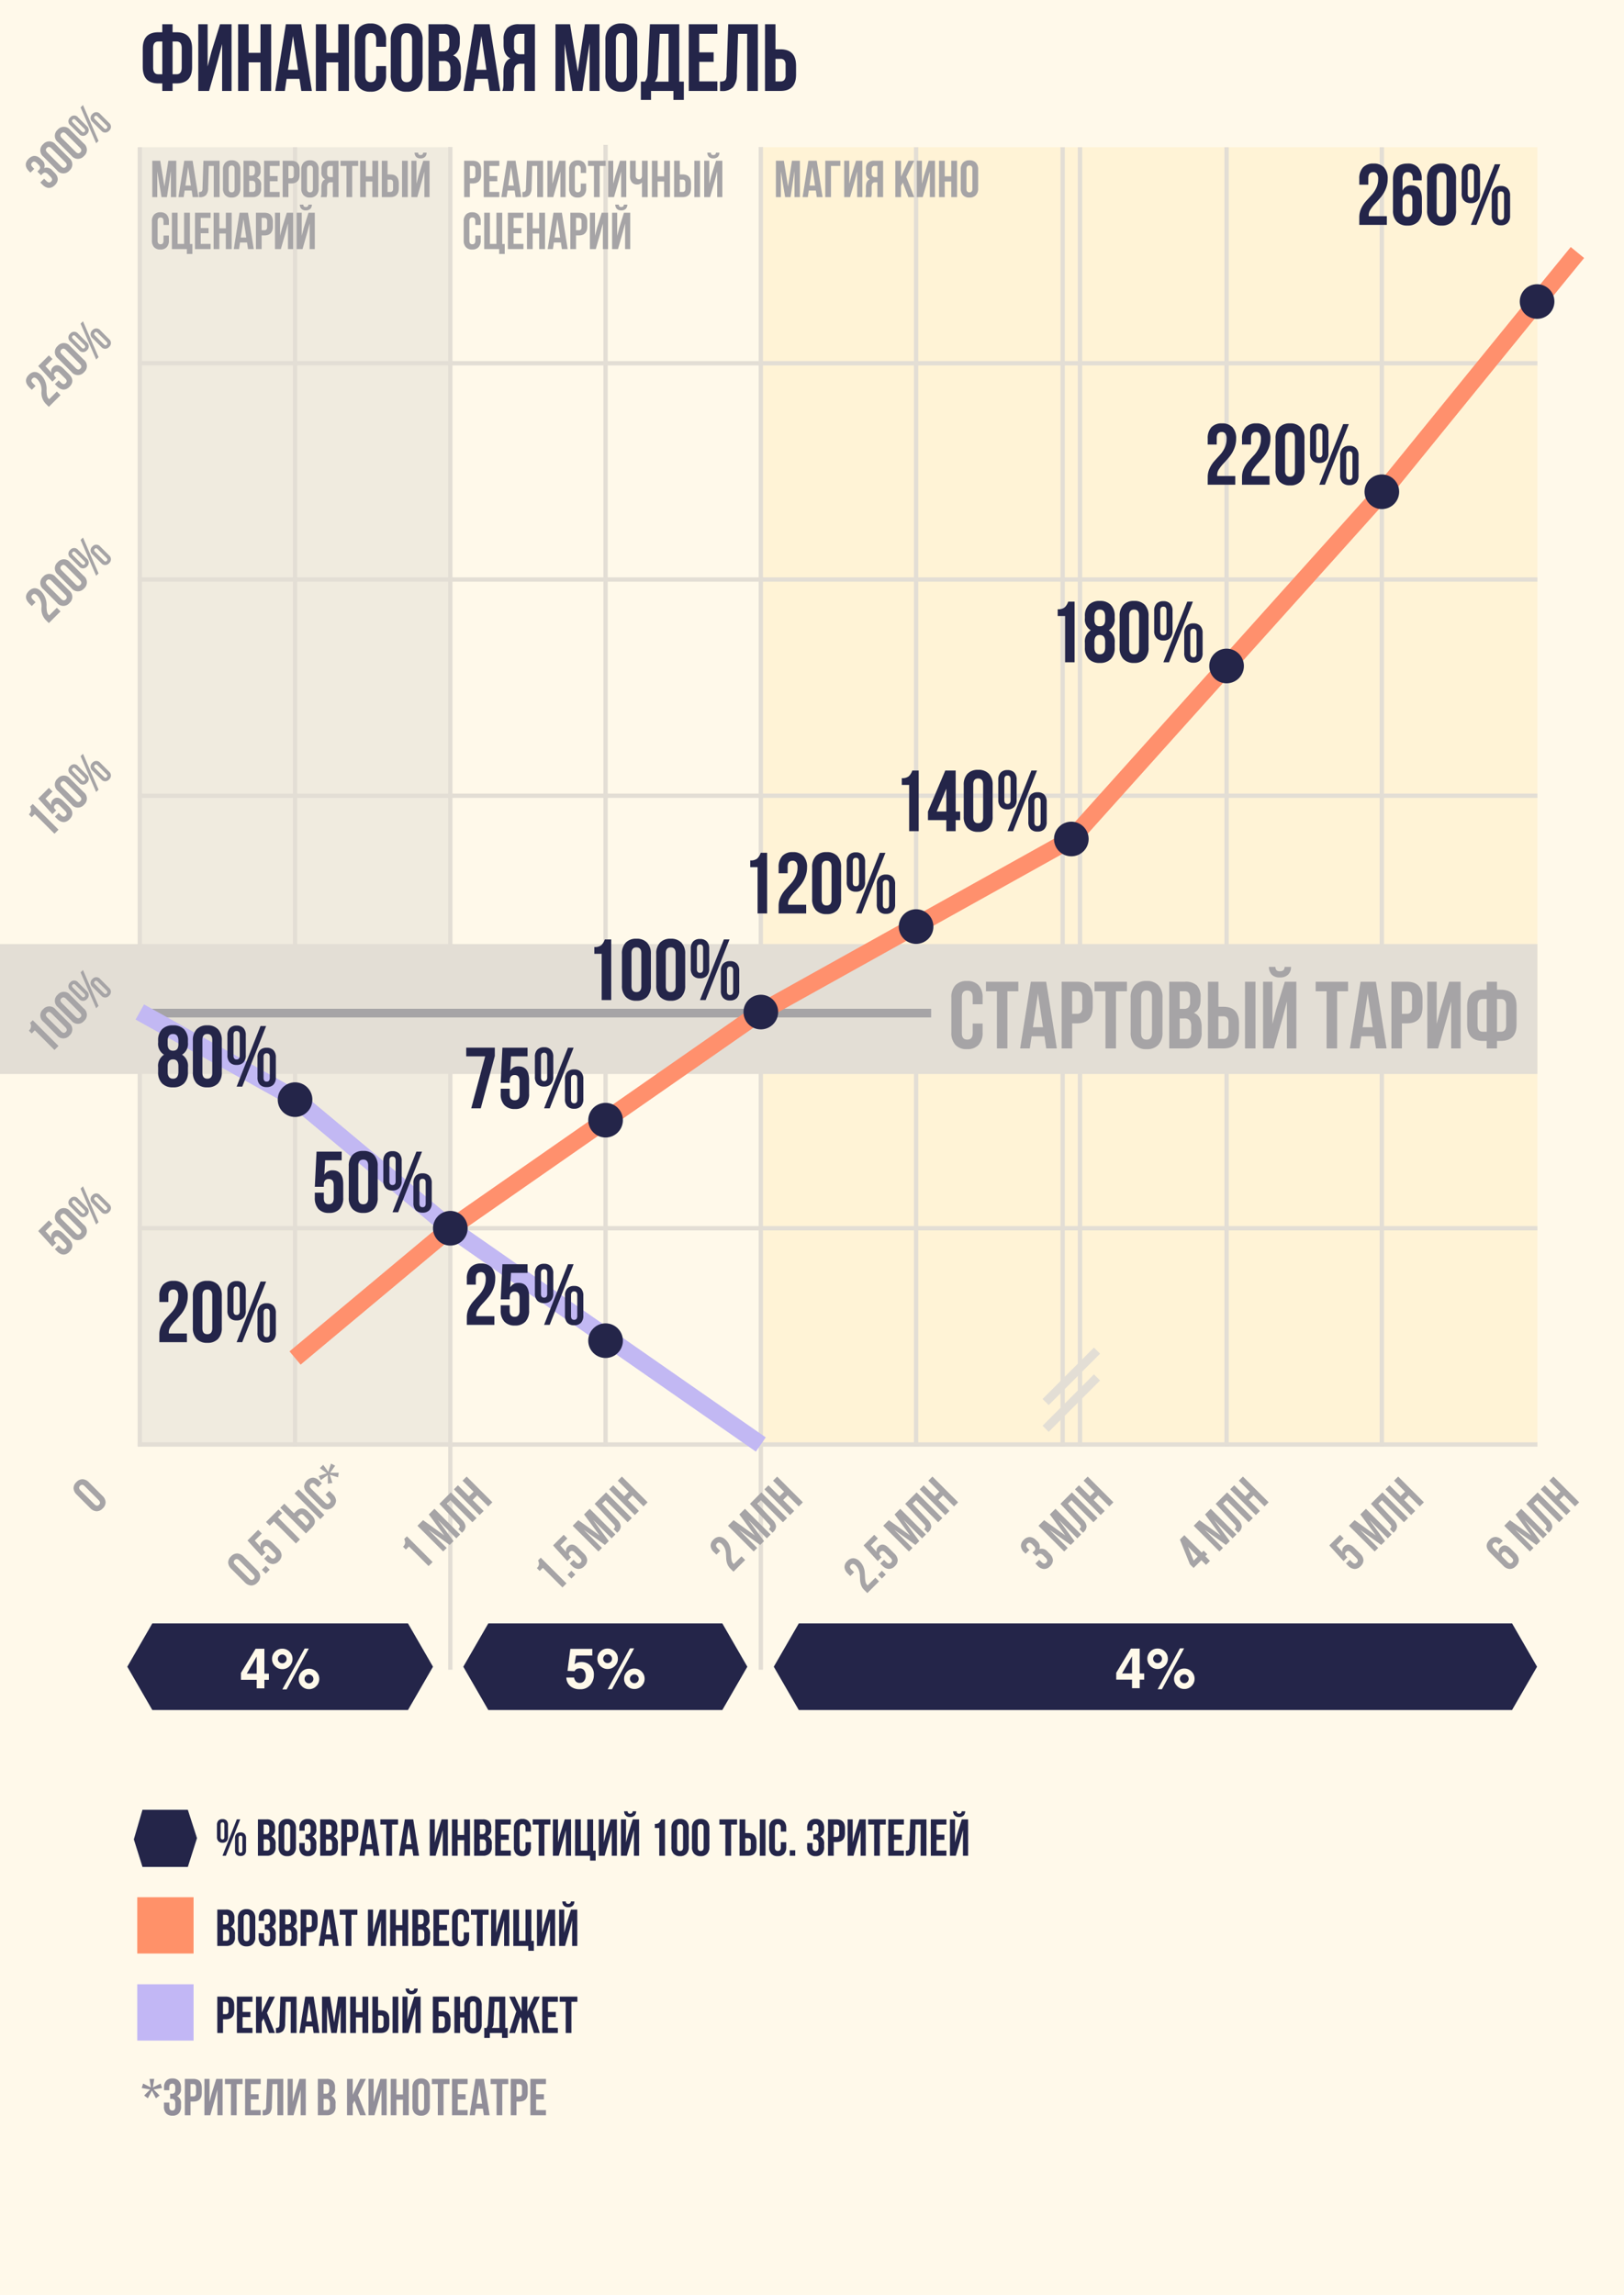 <svg xmlns="http://www.w3.org/2000/svg" width="375" height="530" viewBox="0 0 375 530">
  <g id="graph" transform="translate(0 -5041)">
    <rect id="Rectangle_793" data-name="Rectangle 793" width="375" height="530" transform="translate(0 5041)" fill="#fff9ea"/>
    <g id="Group_867" data-name="Group 867" transform="translate(0 5046.424)">
      <rect id="Rectangle_1022" data-name="Rectangle 1022" width="375" height="514" transform="translate(0 9.576)" fill="#fff9ea"/>
      <g id="Group_660" data-name="Group 660" transform="translate(0 17.806)">
        <g id="Group_656" data-name="Group 656" transform="translate(0 10.716)">
          <g id="Group_819" data-name="Group 819" transform="translate(32 0.054)">
            <rect id="Rectangle_935" data-name="Rectangle 935" width="72" height="300" fill="#e3ded5" opacity="0.5"/>
            <rect id="Rectangle_936" data-name="Rectangle 936" width="179" height="300" transform="translate(144)" fill="#ffbe28" opacity="0.102"/>
          </g>
          <line id="Line_344" data-name="Line 344" x2="322.218" transform="translate(32.282 299.612)" fill="none" stroke="#e3ded5" stroke-linecap="square" stroke-linejoin="bevel" stroke-width="1"/>
          <line id="Line_345" data-name="Line 345" x2="322.218" transform="translate(32.282 249.676)" fill="none" stroke="#e3ded5" stroke-linecap="square" stroke-linejoin="bevel" stroke-width="1"/>
          <line id="Line_346" data-name="Line 346" x2="355" transform="translate(0 199.054)" fill="none" stroke="#e3ded5" stroke-linejoin="bevel" stroke-width="30"/>
          <line id="Line_347" data-name="Line 347" x2="322.218" transform="translate(32.282 149.806)" fill="none" stroke="#e3ded5" stroke-linecap="square" stroke-linejoin="bevel" stroke-width="1"/>
          <line id="Line_348" data-name="Line 348" x2="322.218" transform="translate(32.282 99.871)" fill="none" stroke="#e3ded5" stroke-linecap="square" stroke-linejoin="bevel" stroke-width="1"/>
          <line id="Line_349" data-name="Line 349" x2="322.218" transform="translate(32.282 49.935)" fill="none" stroke="#e3ded5" stroke-linecap="square" stroke-linejoin="bevel" stroke-width="1"/>
          <line id="Line_351" data-name="Line 351" y1="299.057" transform="translate(319.082 0.554)" fill="none" stroke="#e3ded5" stroke-linecap="square" stroke-linejoin="bevel" stroke-width="1"/>
          <line id="Line_352" data-name="Line 352" y1="299.057" transform="translate(283.232 0.554)" fill="none" stroke="#e3ded5" stroke-linecap="square" stroke-linejoin="bevel" stroke-width="1"/>
          <line id="Line_353" data-name="Line 353" y1="299.057" transform="translate(245.382 0.554)" fill="none" stroke="#e3ded5" stroke-linecap="square" stroke-linejoin="bevel" stroke-width="1"/>
          <line id="Line_354" data-name="Line 354" y1="299.057" transform="translate(211.532 0.554)" fill="none" stroke="#e3ded5" stroke-linecap="square" stroke-linejoin="bevel" stroke-width="1"/>
          <line id="Line_355" data-name="Line 355" y1="351.612" transform="translate(175.682)" fill="none" stroke="#e3ded5" stroke-linejoin="bevel" stroke-width="1"/>
          <line id="Line_356" data-name="Line 356" y1="299.612" transform="translate(139.832)" fill="none" stroke="#e3ded5" stroke-linecap="square" stroke-linejoin="bevel" stroke-width="1"/>
          <path id="Path_1295" data-name="Path 1295" d="M0,351.612V0" transform="translate(103.982)" fill="none" stroke="#e3ded5" stroke-width="1"/>
          <line id="Line_358" data-name="Line 358" y1="299.057" transform="translate(68.132 0.554)" fill="none" stroke="#e3ded5" stroke-linecap="square" stroke-linejoin="bevel" stroke-width="1"/>
          <path id="Path_1150" data-name="Path 1150" d="M0,299.057V0" transform="translate(32.282 0.554)" fill="none" stroke="#e3ded5" stroke-linecap="square" stroke-width="1"/>
          <line id="Line_360" data-name="Line 360" y1="299.057" transform="translate(249.382 0.554)" fill="none" stroke="#e3ded5" stroke-linecap="square" stroke-linejoin="bevel" stroke-width="1"/>
          <line id="Line_361" data-name="Line 361" x1="10.453" y2="10.453" transform="translate(242.155 284.826)" fill="none" stroke="#e3ded5" stroke-linecap="square" stroke-linejoin="bevel" stroke-width="2"/>
          <line id="Line_362" data-name="Line 362" x1="10.453" y2="10.453" transform="translate(242.155 278.644)" fill="none" stroke="#e3ded5" stroke-linecap="square" stroke-linejoin="bevel" stroke-width="2"/>
          <line id="Line_363" data-name="Line 363" x2="182.269" transform="translate(32.742 199.997)" fill="none" stroke="#292b45" stroke-width="2" opacity="0.325" style="isolation: isolate"/>
        </g>
        <g id="Рекламный_бюджет" data-name="Рекламный бюджет" transform="translate(50.177 435.947)">
          <g id="Group_657" data-name="Group 657">
            <path id="Path_1338" data-name="Path 1338" d="M2.424-8.4q1.968,0,1.968,2.076v1.092q0,2.076-1.968,2.076H1.8V0H.48V-8.4Zm0,1.2H1.8v2.844h.624a.621.621,0,0,0,.486-.18.912.912,0,0,0,.162-.612v-1.26A.912.912,0,0,0,2.91-7.02.621.621,0,0,0,2.424-7.2Zm3.9,0v2.34H8.136v1.2H6.324V-1.2H8.6V0H5V-8.4H8.6v1.2ZM12.432,0,11.148-3.348l-.408.768V0H9.42V-8.4h1.32v3.66L12.468-8.4h1.32L11.952-4.656,13.788,0Zm1.584.012v-1.2a.981.981,0,0,0,.642-.15,1.073,1.073,0,0,0,.174-.714L15.048-8.4H18.78V0H17.436V-7.2H16.284L16.14-2.124A2.56,2.56,0,0,1,15.66-.48a1.855,1.855,0,0,1-1.44.492Zm8.7-8.412L24.06,0H22.728L22.5-1.524H20.88L20.652,0H19.44l1.344-8.4ZM21.684-6.912l-.636,4.248H22.32ZM26.5-8.4l.972,5.964.9-5.964H30.2V0H28.956V-6.024L28.044,0H26.8l-.984-5.94V0H24.66V-8.4Zm5.988,4.8V0h-1.32V-8.4h1.32v3.6h1.5V-8.4h1.344V0H33.984V-3.6ZM38.232,0H36.288V-8.4h1.32v3.156h.624q1.968,0,1.968,2.076v1.092Q40.2,0,38.232,0Zm-.624-1.2h.624a.621.621,0,0,0,.486-.18.912.912,0,0,0,.162-.612v-1.26a.912.912,0,0,0-.162-.612.621.621,0,0,0-.486-.18h-.624ZM42.276,0h-1.32V-8.4h1.32Zm.96,0V-8.4h1.176v5.316l.48-1.848L45.972-8.4h1.452V0H46.236V-5.916L45.7-3.852,44.592,0Zm2.712-10.272h.8a1.309,1.309,0,0,1-.36.978,1.428,1.428,0,0,1-1.044.354,1.361,1.361,0,0,1-1.014-.348,1.426,1.426,0,0,1-.366-.984h.816a.632.632,0,0,0,.156.438.613.613,0,0,0,.408.114.663.663,0,0,0,.432-.12A.6.6,0,0,0,45.948-10.272ZM52.344,0H50.256V-8.4h3.7v1.2H51.576v2.148h.768a1.95,1.95,0,0,1,1.488.534,2.163,2.163,0,0,1,.5,1.542v.9a2.163,2.163,0,0,1-.5,1.542A1.95,1.95,0,0,1,52.344,0Zm-.768-1.2h.768q.672,0,.672-.792V-3.06q0-.792-.672-.792h-.768Zm5.952-.816V-3.6h-.984V0h-1.32V-8.4h1.32v3.6h.984V-6.384a2.2,2.2,0,0,1,.516-1.56A1.938,1.938,0,0,1,59.532-8.5a1.938,1.938,0,0,1,1.488.552,2.2,2.2,0,0,1,.516,1.56v4.368a2.2,2.2,0,0,1-.516,1.56A1.938,1.938,0,0,1,59.532.1a1.938,1.938,0,0,1-1.488-.552A2.2,2.2,0,0,1,57.528-2.016Zm1.32-4.452v4.536q0,.828.684.828t.684-.828V-6.468q0-.828-.684-.828T58.848-6.468Zm8.688,7.6H66.228V0h-2.82V1.128H62.124v-2.3h.516a1.883,1.883,0,0,0,.324-1.092l.3-6.132h3.7v7.224h.576ZM64.5-7.2l-.24,4.908a1.669,1.669,0,0,1-.372,1.116h1.728V-7.2Zm7.572-1.2V-5l1.56-3.4h1.32l-1.62,3.408L74.952,0H73.6L72.4-3.72l-.324.636V0H70.764V-3.084l-.324-.648L69.24,0H67.884l1.632-4.956L67.884-8.4H69.2L70.764-5V-8.4Zm4.764,1.2v2.34h1.812v1.2H76.836V-1.2h2.28V0h-3.6V-8.4h3.6v1.2Zm2.712,0V-8.4h4.08v1.2h-1.38V0h-1.32V-7.2Z" transform="translate(-0.48 10.272)" fill="#242549"/>
          </g>
        </g>
        <g id="Возврат_инвестийций" data-name="Возврат инвестийций" transform="translate(50.177 415.844)">
          <g id="Group_658" data-name="Group 658">
            <path id="Path_1337" data-name="Path 1337" d="M2.472-8.4a2.02,2.02,0,0,1,1.488.474,2,2,0,0,1,.468,1.458v.3a1.669,1.669,0,0,1-.852,1.692,1.7,1.7,0,0,1,.984,1.8v.684A2.007,2.007,0,0,1,4.05-.51,2.025,2.025,0,0,1,2.556,0H.48V-8.4ZM2.388-3.78H1.8V-1.2h.756a.661.661,0,0,0,.516-.186.958.958,0,0,0,.168-.642V-2.76a1.216,1.216,0,0,0-.2-.8A.839.839,0,0,0,2.388-3.78ZM2.436-7.2H1.8v2.22h.516a.792.792,0,0,0,.594-.2.964.964,0,0,0,.2-.684v-.468Q3.108-7.2,2.436-7.2Zm4.128.732v4.536q0,.828.684.828t.684-.828V-6.468q0-.828-.684-.828T6.564-6.468ZM5.244-2.016V-6.384a2.2,2.2,0,0,1,.516-1.56A1.938,1.938,0,0,1,7.248-8.5a1.938,1.938,0,0,1,1.488.552,2.2,2.2,0,0,1,.516,1.56v4.368a2.2,2.2,0,0,1-.516,1.56A1.938,1.938,0,0,1,7.248.1,1.938,1.938,0,0,1,5.76-.456,2.2,2.2,0,0,1,5.244-2.016Zm7.4-3.852v-.468a1.206,1.206,0,0,0-.174-.75.624.624,0,0,0-.51-.21q-.7,0-.7.828v.684H10.056v-.624a2.216,2.216,0,0,1,.492-1.554A1.877,1.877,0,0,1,12-8.5a1.894,1.894,0,0,1,1.464.546,2.227,2.227,0,0,1,.5,1.566v.216a1.66,1.66,0,0,1-.924,1.728,1.719,1.719,0,0,1,.924,1.764v.66a2.227,2.227,0,0,1-.5,1.566A1.894,1.894,0,0,1,12,.1,1.894,1.894,0,0,1,10.536-.45a2.227,2.227,0,0,1-.5-1.566V-2.94H11.28v1.008q0,.828.684.828a.624.624,0,0,0,.51-.21,1.181,1.181,0,0,0,.174-.738v-.66a1.3,1.3,0,0,0-.2-.822.811.811,0,0,0-.66-.246H11.46v-1.2h.4a.792.792,0,0,0,.594-.2A.964.964,0,0,0,12.648-5.868Zm4.2-2.532a2.02,2.02,0,0,1,1.488.474A2,2,0,0,1,18.8-6.468v.3a1.669,1.669,0,0,1-.852,1.692,1.7,1.7,0,0,1,.984,1.8v.684a2.007,2.007,0,0,1-.51,1.482A2.025,2.025,0,0,1,16.932,0H14.856V-8.4Zm-.084,4.62h-.588V-1.2h.756a.661.661,0,0,0,.516-.186.958.958,0,0,0,.168-.642V-2.76a1.216,1.216,0,0,0-.2-.8A.839.839,0,0,0,16.764-3.78Zm.048-3.42h-.636v2.22h.516a.792.792,0,0,0,.594-.2.964.964,0,0,0,.2-.684v-.468Q17.484-7.2,16.812-7.2Zm4.86-1.2q1.968,0,1.968,2.076v1.092q0,2.076-1.968,2.076h-.624V0h-1.32V-8.4Zm0,1.2h-.624v2.844h.624a.621.621,0,0,0,.486-.18.912.912,0,0,0,.162-.612v-1.26a.912.912,0,0,0-.162-.612A.621.621,0,0,0,21.672-7.2ZM27.18-8.4,28.524,0H27.192l-.228-1.524h-1.62L25.116,0H23.9l1.344-8.4ZM26.148-6.912l-.636,4.248h1.272Zm2.6-.288V-8.4h4.08v1.2h-1.38V0h-1.32V-7.2Zm8.976,3.348L36.624,0H35.268V-8.4h1.176v5.316l.48-1.848L38-8.4h1.452V0H38.268V-5.916Zm3.984.252V0h-1.32V-8.4h1.32v3.6h1.5V-8.4h1.344V0H43.212V-3.6Zm5.8-4.8A2.02,2.02,0,0,1,49-7.926a2,2,0,0,1,.468,1.458v.3a1.669,1.669,0,0,1-.852,1.692,1.7,1.7,0,0,1,.984,1.8v.684a2.007,2.007,0,0,1-.51,1.482A2.025,2.025,0,0,1,47.592,0H45.516V-8.4Zm-.084,4.62h-.588V-1.2h.756a.661.661,0,0,0,.516-.186.958.958,0,0,0,.168-.642V-2.76a1.216,1.216,0,0,0-.2-.8A.839.839,0,0,0,47.424-3.78Zm.048-3.42h-.636v2.22h.516a.792.792,0,0,0,.594-.2.964.964,0,0,0,.2-.684v-.468Q48.144-7.2,47.472-7.2Zm4.236,0v2.34H53.52v1.2H51.708V-1.2h2.28V0h-3.6V-8.4h3.6v1.2Zm5.676,4.068h1.248v1.116a2.227,2.227,0,0,1-.5,1.566A1.894,1.894,0,0,1,56.664.1,1.894,1.894,0,0,1,55.2-.45a2.227,2.227,0,0,1-.5-1.566V-6.384a2.227,2.227,0,0,1,.5-1.566A1.894,1.894,0,0,1,56.664-8.5a1.894,1.894,0,0,1,1.464.546,2.227,2.227,0,0,1,.5,1.566v.816H57.384v-.9q0-.828-.684-.828t-.684.828v4.536q0,.816.684.816t.684-.816ZM59.052-7.2V-8.4h4.08v1.2h-1.38V0h-1.32V-7.2Zm7.116,3.348L65.064,0H63.708V-8.4h1.176v5.316l.48-1.848L66.444-8.4H67.9V0H66.708V-5.916ZM68.832,0V-8.4h1.32v7.2h1.5V-8.4H73v7.224h.576v2.3H72.288V0Zm7.92-3.852L75.648,0H74.292V-8.4h1.176v5.316l.48-1.848L77.028-8.4H78.48V0H77.292V-5.916ZM79.416,0V-8.4h1.176v5.316l.48-1.848L82.152-8.4H83.6V0H82.416V-5.916l-.54,2.064L80.772,0Zm2.712-10.272h.8a1.309,1.309,0,0,1-.36.978,1.428,1.428,0,0,1-1.044.354,1.361,1.361,0,0,1-1.014-.348,1.426,1.426,0,0,1-.366-.984h.816a.632.632,0,0,0,.156.438.613.613,0,0,0,.408.114.663.663,0,0,0,.432-.12A.6.6,0,0,0,82.128-10.272Z" transform="translate(-0.48 10.272)" fill="#242549"/>
          </g>
        </g>
        <rect id="Rectangle_400" data-name="Rectangle 400" width="13" height="13" transform="translate(31.697 434.97)" fill="#c2b7f5"/>
        <rect id="Rectangle_401" data-name="Rectangle 401" width="13" height="13" transform="translate(31.697 414.867)" fill="#ff9169"/>
        <g id="_возврата_инвестиций_100_тыс._зрителей" data-name=" возврата инвестиций 100 тыс. зрителей" transform="translate(50.105 395.018)">
          <g id="Group_659" data-name="Group 659">
            <path id="Path_1336" data-name="Path 1336" d="M1.248-7.176V-4.3q0,.528.432.528T2.112-4.3v-2.88q0-.528-.432-.528T1.248-7.176Zm-.84,2.82v-2.76a1.408,1.408,0,0,1,.324-1A1.232,1.232,0,0,1,1.68-8.46a1.232,1.232,0,0,1,.948.348,1.408,1.408,0,0,1,.324,1v2.76a1.408,1.408,0,0,1-.324,1,1.232,1.232,0,0,1-.948.348A1.232,1.232,0,0,1,.732-3.36,1.408,1.408,0,0,1,.408-4.356ZM1.68,0,4.992-8.4h.78L2.46,0ZM5.412-4.1v2.88q0,.528.432.528t.432-.528V-4.1q0-.528-.432-.528T5.412-4.1Zm-.84,2.82v-2.76a1.408,1.408,0,0,1,.324-1,1.232,1.232,0,0,1,.948-.348,1.232,1.232,0,0,1,.948.348,1.408,1.408,0,0,1,.324,1v2.76a1.408,1.408,0,0,1-.324,1A1.232,1.232,0,0,1,5.844.06,1.232,1.232,0,0,1,4.9-.288,1.408,1.408,0,0,1,4.572-1.284ZM11.856-8.4a2.02,2.02,0,0,1,1.488.474,2,2,0,0,1,.468,1.458v.3a1.669,1.669,0,0,1-.852,1.692,1.7,1.7,0,0,1,.984,1.8v.684a2.007,2.007,0,0,1-.51,1.482A2.025,2.025,0,0,1,11.94,0H9.864V-8.4Zm-.084,4.62h-.588V-1.2h.756a.661.661,0,0,0,.516-.186.958.958,0,0,0,.168-.642V-2.76a1.216,1.216,0,0,0-.2-.8A.839.839,0,0,0,11.772-3.78ZM11.82-7.2h-.636v2.22H11.7a.792.792,0,0,0,.594-.2.964.964,0,0,0,.2-.684v-.468Q12.492-7.2,11.82-7.2Zm4.128.732v4.536q0,.828.684.828t.684-.828V-6.468q0-.828-.684-.828T15.948-6.468Zm-1.32,4.452V-6.384a2.2,2.2,0,0,1,.516-1.56A1.938,1.938,0,0,1,16.632-8.5a1.938,1.938,0,0,1,1.488.552,2.2,2.2,0,0,1,.516,1.56v4.368a2.2,2.2,0,0,1-.516,1.56A1.938,1.938,0,0,1,16.632.1a1.938,1.938,0,0,1-1.488-.552A2.2,2.2,0,0,1,14.628-2.016Zm7.4-3.852v-.468a1.206,1.206,0,0,0-.174-.75.624.624,0,0,0-.51-.21q-.7,0-.7.828v.684H19.44v-.624a2.216,2.216,0,0,1,.492-1.554A1.877,1.877,0,0,1,21.384-8.5a1.894,1.894,0,0,1,1.464.546,2.227,2.227,0,0,1,.5,1.566v.216a1.66,1.66,0,0,1-.924,1.728,1.719,1.719,0,0,1,.924,1.764v.66a2.227,2.227,0,0,1-.5,1.566A1.894,1.894,0,0,1,21.384.1,1.894,1.894,0,0,1,19.92-.45a2.227,2.227,0,0,1-.5-1.566V-2.94h1.248v1.008q0,.828.684.828a.624.624,0,0,0,.51-.21,1.181,1.181,0,0,0,.174-.738v-.66a1.3,1.3,0,0,0-.2-.822.811.811,0,0,0-.66-.246h-.324v-1.2h.4a.792.792,0,0,0,.594-.2A.964.964,0,0,0,22.032-5.868Zm4.2-2.532a2.02,2.02,0,0,1,1.488.474,2,2,0,0,1,.468,1.458v.3a1.669,1.669,0,0,1-.852,1.692,1.7,1.7,0,0,1,.984,1.8v.684A2.007,2.007,0,0,1,27.81-.51,2.025,2.025,0,0,1,26.316,0H24.24V-8.4Zm-.084,4.62H25.56V-1.2h.756a.661.661,0,0,0,.516-.186A.958.958,0,0,0,27-2.028V-2.76a1.216,1.216,0,0,0-.2-.8A.839.839,0,0,0,26.148-3.78ZM26.2-7.2H25.56v2.22h.516a.792.792,0,0,0,.594-.2.964.964,0,0,0,.2-.684v-.468Q26.868-7.2,26.2-7.2Zm4.86-1.2q1.968,0,1.968,2.076v1.092q0,2.076-1.968,2.076h-.624V0h-1.32V-8.4Zm0,1.2h-.624v2.844h.624a.621.621,0,0,0,.486-.18.912.912,0,0,0,.162-.612v-1.26a.912.912,0,0,0-.162-.612A.621.621,0,0,0,31.056-7.2Zm5.508-1.2L37.908,0H36.576l-.228-1.524h-1.62L34.5,0H33.288l1.344-8.4ZM35.532-6.912,34.9-2.664h1.272Zm2.6-.288V-8.4h4.08v1.2h-1.38V0h-1.32V-7.2ZM45.72-8.4,47.064,0H45.732L45.5-1.524h-1.62L43.656,0H42.444l1.344-8.4ZM44.688-6.912l-.636,4.248h1.272ZM52-3.852,50.892,0H49.536V-8.4h1.176v5.316l.48-1.848L52.272-8.4h1.452V0H52.536V-5.916ZM55.98-3.6V0H54.66V-8.4h1.32v3.6h1.5V-8.4h1.344V0H57.48V-3.6Zm5.8-4.8a2.02,2.02,0,0,1,1.488.474,2,2,0,0,1,.468,1.458v.3a1.669,1.669,0,0,1-.852,1.692,1.7,1.7,0,0,1,.984,1.8v.684a2.007,2.007,0,0,1-.51,1.482A2.025,2.025,0,0,1,61.86,0H59.784V-8.4Zm-.084,4.62H61.1V-1.2h.756a.661.661,0,0,0,.516-.186.958.958,0,0,0,.168-.642V-2.76a1.216,1.216,0,0,0-.2-.8A.839.839,0,0,0,61.692-3.78ZM61.74-7.2H61.1v2.22h.516a.792.792,0,0,0,.594-.2.964.964,0,0,0,.2-.684v-.468Q62.412-7.2,61.74-7.2Zm4.236,0v2.34h1.812v1.2H65.976V-1.2h2.28V0h-3.6V-8.4h3.6v1.2Zm5.676,4.068H72.9v1.116A2.227,2.227,0,0,1,72.4-.45,1.894,1.894,0,0,1,70.932.1,1.894,1.894,0,0,1,69.468-.45a2.227,2.227,0,0,1-.5-1.566V-6.384a2.227,2.227,0,0,1,.5-1.566A1.894,1.894,0,0,1,70.932-8.5,1.894,1.894,0,0,1,72.4-7.95a2.227,2.227,0,0,1,.5,1.566v.816H71.652v-.9q0-.828-.684-.828t-.684.828v4.536q0,.816.684.816t.684-.816ZM73.32-7.2V-8.4H77.4v1.2H76.02V0H74.7V-7.2Zm7.116,3.348L79.332,0H77.976V-8.4h1.176v5.316l.48-1.848L80.712-8.4h1.452V0H80.976V-5.916ZM83.1,0V-8.4h1.32v7.2h1.5V-8.4h1.344v7.224h.576v2.3H86.556V0Zm7.92-3.852L89.916,0H88.56V-8.4h1.176v5.316l.48-1.848L91.3-8.4h1.452V0H91.56V-5.916ZM93.684,0V-8.4H94.86v5.316l.48-1.848L96.42-8.4h1.452V0H96.684V-5.916l-.54,2.064L95.04,0ZM96.4-10.272h.8a1.309,1.309,0,0,1-.36.978A1.428,1.428,0,0,1,95.8-8.94a1.361,1.361,0,0,1-1.014-.348,1.426,1.426,0,0,1-.366-.984h.816a.632.632,0,0,0,.156.438.613.613,0,0,0,.408.114.663.663,0,0,0,.432-.12A.6.6,0,0,0,96.4-10.272Zm5.112,3.864v-.936a1.427,1.427,0,0,0,.972-.264,1.969,1.969,0,0,0,.48-.792h.888V0h-1.32V-6.408Zm5.148-.06v4.536q0,.828.684.828t.684-.828V-6.468q0-.828-.684-.828T106.656-6.468Zm-1.32,4.452V-6.384a2.2,2.2,0,0,1,.516-1.56A1.938,1.938,0,0,1,107.34-8.5a1.938,1.938,0,0,1,1.488.552,2.2,2.2,0,0,1,.516,1.56v4.368a2.2,2.2,0,0,1-.516,1.56A1.938,1.938,0,0,1,107.34.1a1.938,1.938,0,0,1-1.488-.552A2.2,2.2,0,0,1,105.336-2.016Zm6.072-4.452v4.536q0,.828.684.828t.684-.828V-6.468q0-.828-.684-.828T111.408-6.468Zm-1.32,4.452V-6.384a2.2,2.2,0,0,1,.516-1.56,1.938,1.938,0,0,1,1.488-.552,1.938,1.938,0,0,1,1.488.552,2.2,2.2,0,0,1,.516,1.56v4.368a2.2,2.2,0,0,1-.516,1.56A1.938,1.938,0,0,1,112.092.1,1.938,1.938,0,0,1,110.6-.456,2.2,2.2,0,0,1,110.088-2.016ZM116.424-7.2V-8.4h4.08v1.2h-1.38V0H117.8V-7.2Zm6.6,7.2H121.08V-8.4h1.32v3.156h.624q1.968,0,1.968,2.076v1.092Q124.992,0,123.024,0ZM122.4-1.2h.624a.621.621,0,0,0,.486-.18.912.912,0,0,0,.162-.612v-1.26a.912.912,0,0,0-.162-.612.621.621,0,0,0-.486-.18H122.4ZM127.068,0h-1.32V-8.4h1.32Zm3.54-3.132h1.248v1.116a2.227,2.227,0,0,1-.5,1.566A1.894,1.894,0,0,1,129.888.1a1.894,1.894,0,0,1-1.464-.546,2.227,2.227,0,0,1-.5-1.566V-6.384a2.227,2.227,0,0,1,.5-1.566,1.894,1.894,0,0,1,1.464-.546,1.894,1.894,0,0,1,1.464.546,2.227,2.227,0,0,1,.5,1.566v.816h-1.248v-.9q0-.828-.684-.828t-.684.828v4.536q0,.816.684.816t.684-.816Zm2.052,1.86h1.272V0H132.66Zm6.636-4.6v-.468a1.206,1.206,0,0,0-.174-.75.624.624,0,0,0-.51-.21q-.7,0-.7.828v.684H136.7v-.624a2.216,2.216,0,0,1,.492-1.554,1.877,1.877,0,0,1,1.452-.534,1.894,1.894,0,0,1,1.464.546,2.227,2.227,0,0,1,.5,1.566v.216a1.66,1.66,0,0,1-.924,1.728,1.719,1.719,0,0,1,.924,1.764v.66a2.227,2.227,0,0,1-.5,1.566A1.894,1.894,0,0,1,138.648.1a1.894,1.894,0,0,1-1.464-.546,2.227,2.227,0,0,1-.5-1.566V-2.94h1.248v1.008q0,.828.684.828a.624.624,0,0,0,.51-.21,1.181,1.181,0,0,0,.174-.738v-.66a1.3,1.3,0,0,0-.2-.822.811.811,0,0,0-.66-.246h-.324v-1.2h.4a.792.792,0,0,0,.594-.2A.964.964,0,0,0,139.3-5.868ZM143.448-8.4q1.968,0,1.968,2.076v1.092q0,2.076-1.968,2.076h-.624V0H141.5V-8.4Zm0,1.2h-.624v2.844h.624a.621.621,0,0,0,.486-.18.912.912,0,0,0,.162-.612v-1.26a.912.912,0,0,0-.162-.612A.621.621,0,0,0,143.448-7.2Zm5.04,3.348L147.384,0h-1.356V-8.4H147.2v5.316l.48-1.848,1.08-3.468h1.452V0h-1.188V-5.916Zm2.28-3.348V-8.4h4.08v1.2h-1.38V0h-1.32V-7.2Zm5.976,0v2.34h1.812v1.2h-1.812V-1.2h2.28V0h-3.6V-8.4h3.6v1.2ZM159.468.012v-1.2a.981.981,0,0,0,.642-.15,1.073,1.073,0,0,0,.174-.714L160.5-8.4h3.732V0h-1.344V-7.2h-1.152l-.144,5.076a2.56,2.56,0,0,1-.48,1.644,1.855,1.855,0,0,1-1.44.492ZM166.56-7.2v2.34h1.812v1.2H166.56V-1.2h2.28V0h-3.6V-8.4h3.6v1.2Zm3.1,7.2V-8.4h1.176v5.316l.48-1.848,1.08-3.468h1.452V0h-1.188V-5.916l-.54,2.064L171.012,0Zm2.712-10.272h.8a1.309,1.309,0,0,1-.36.978,1.428,1.428,0,0,1-1.044.354,1.361,1.361,0,0,1-1.014-.348,1.425,1.425,0,0,1-.366-.984h.816a.632.632,0,0,0,.156.438.613.613,0,0,0,.408.114.663.663,0,0,0,.432-.12A.6.6,0,0,0,172.368-10.272Z" transform="translate(-0.408 10.272)" fill="#242549"/>
          </g>
        </g>
        <path id="Path_1323" data-name="Path 1323" d="M1.32,2.028V6.564q0,.828.684.828t.684-.828V2.028Q2.688,1.2,2,1.2T1.32,2.028ZM0,6.48V2.112A2.2,2.2,0,0,1,.516.552,1.938,1.938,0,0,1,2,0,1.938,1.938,0,0,1,3.492.552a2.2,2.2,0,0,1,.516,1.56V6.48a2.2,2.2,0,0,1-.516,1.56A1.938,1.938,0,0,1,2,8.592,1.938,1.938,0,0,1,.516,8.04,2.2,2.2,0,0,1,0,6.48Z" transform="translate(16.23 320.42) rotate(-45)" fill="#a6a4a6"/>
        <path id="Path_1324" data-name="Path 1324" d="M1.32,2.028V6.564q0,.828.684.828t.684-.828V2.028Q2.688,1.2,2,1.2T1.32,2.028ZM0,6.48V2.112A2.2,2.2,0,0,1,.516.552,1.938,1.938,0,0,1,2,0,1.938,1.938,0,0,1,3.492.552a2.2,2.2,0,0,1,.516,1.56V6.48a2.2,2.2,0,0,1-.516,1.56A1.938,1.938,0,0,1,2,8.592,1.938,1.938,0,0,1,.516,8.04,2.2,2.2,0,0,1,0,6.48Zm4.86.744H6.132V8.5H4.86Zm2.172-1.44H8.28v.78q0,.816.684.816t.684-.816V4.716q0-.828-.684-.828t-.684.828v.252H7.032L7.272.1h3.48V1.3H8.46l-.108,2A1.253,1.253,0,0,1,9.5,2.688q1.464,0,1.464,1.92V6.48a2.227,2.227,0,0,1-.5,1.566A1.894,1.894,0,0,1,9,8.592a1.894,1.894,0,0,1-1.464-.546,2.227,2.227,0,0,1-.5-1.566ZM13.32,1.3V.1H17.4V1.3H16.02V8.5H14.7V1.3Zm6.6,7.2H17.976V.1H19.3V3.252h.624q1.968,0,1.968,2.076V6.42Q21.888,8.5,19.92,8.5ZM19.3,7.3h.624a.621.621,0,0,0,.486-.18.912.912,0,0,0,.162-.612V5.244a.912.912,0,0,0-.162-.612.621.621,0,0,0-.486-.18H19.3Zm4.668,1.2h-1.32V.1h1.32ZM27.5,5.364h1.248V6.48a2.227,2.227,0,0,1-.5,1.566,2.236,2.236,0,0,1-2.928,0,2.227,2.227,0,0,1-.5-1.566V2.112a2.227,2.227,0,0,1,.5-1.566,2.236,2.236,0,0,1,2.928,0,2.227,2.227,0,0,1,.5,1.566v.816H27.5v-.9q0-.828-.684-.828t-.684.828V6.564q0,.816.684.816t.684-.816Zm1.932-4.188,1.788.9L30.912.1h1.08l-.312,1.98,1.788-.9L33.8,2.2l-1.968.336,1.4,1.4-.864.636L31.452,2.8l-.924,1.776-.864-.636,1.4-1.4L29.1,2.2Z" transform="translate(51.934 337.566) rotate(-45)" fill="#a6a4a6"/>
        <path id="Path_1325" data-name="Path 1325" d="M0,1.992V1.056A1.427,1.427,0,0,0,.972.792,1.969,1.969,0,0,0,1.452,0H2.34V8.4H1.02V1.992ZM7.62,0l.972,5.964L9.492,0h1.836V8.4H10.08V2.376L9.168,8.4H7.92L6.936,2.46V8.4H5.784V0Zm4.3,8.412v-1.2a.981.981,0,0,0,.642-.15,1.073,1.073,0,0,0,.174-.714L12.948,0H16.68V8.4H15.336V1.2H14.184L14.04,6.276a2.56,2.56,0,0,1-.48,1.644,1.855,1.855,0,0,1-1.44.492ZM19.008,4.8V8.4h-1.32V0h1.32V3.6h1.5V0h1.344V8.4H20.508V4.8Z" transform="translate(92.304 333.182) rotate(-45)" fill="#a6a4a6"/>
        <path id="Path_1326" data-name="Path 1326" d="M0,1.992V1.056A1.427,1.427,0,0,0,.972.792,1.969,1.969,0,0,0,1.452,0H2.34V8.4H1.02V1.992ZM3.936,7.128H5.208V8.4H3.936Zm2.172-1.44H7.356v.78q0,.816.684.816t.684-.816V4.62q0-.828-.684-.828t-.684.828v.252H6.108L6.348,0h3.48V1.2H7.536l-.108,2A1.253,1.253,0,0,1,8.58,2.592q1.464,0,1.464,1.92V6.384a2.227,2.227,0,0,1-.5,1.566A1.894,1.894,0,0,1,8.076,8.5,1.894,1.894,0,0,1,6.612,7.95a2.227,2.227,0,0,1-.5-1.566ZM14.6,0l.972,5.964L16.476,0h1.836V8.4H17.064V2.376L16.152,8.4H14.9L13.92,2.46V8.4H12.768V0Zm4.3,8.412v-1.2a.981.981,0,0,0,.642-.15,1.073,1.073,0,0,0,.174-.714L19.932,0h3.732V8.4H22.32V1.2H21.168l-.144,5.076a2.56,2.56,0,0,1-.48,1.644,1.855,1.855,0,0,1-1.44.492ZM25.992,4.8V8.4h-1.32V0h1.32V3.6h1.5V0h1.344V8.4H27.492V4.8Z" transform="translate(123.215 338.12) rotate(-45)" fill="#a6a4a6"/>
        <path id="Path_1327" data-name="Path 1327" d="M2.616,2.16a1.206,1.206,0,0,0-.174-.75.624.624,0,0,0-.51-.21q-.684,0-.684.828v.9H0V2.112A2.227,2.227,0,0,1,.5.546,1.894,1.894,0,0,1,1.968,0,1.894,1.894,0,0,1,3.432.546a2.227,2.227,0,0,1,.5,1.566A3.641,3.641,0,0,1,3.666,3.5a4.277,4.277,0,0,1-.66,1.128q-.39.468-.774.876a5.942,5.942,0,0,0-.654.822,1.451,1.451,0,0,0-.27.786.994.994,0,0,0,.012.18h2.5V8.5H0V7.464A2.892,2.892,0,0,1,.27,6.21a4.091,4.091,0,0,1,.654-1q.384-.426.768-.84A3.9,3.9,0,0,0,2.346,3.4,2.825,2.825,0,0,0,2.616,2.16ZM8.436.1,9.408,6.06,10.308.1h1.836V8.5H10.9V2.472L9.984,8.5H8.736l-.984-5.94V8.5H6.6V.1Zm4.3,8.412v-1.2a.981.981,0,0,0,.642-.15,1.073,1.073,0,0,0,.174-.714L13.764.1H17.5V8.5H16.152V1.3H15l-.144,5.076a2.56,2.56,0,0,1-.48,1.644,1.855,1.855,0,0,1-1.44.492ZM19.824,4.9V8.5H18.5V.1h1.32V3.7h1.5V.1h1.344V8.5H21.324V4.9Z" transform="translate(163.358 333.691) rotate(-45)" fill="#a6a4a6"/>
        <path id="Path_1328" data-name="Path 1328" d="M2.616,2.16a1.206,1.206,0,0,0-.174-.75.624.624,0,0,0-.51-.21q-.684,0-.684.828v.9H0V2.112A2.227,2.227,0,0,1,.5.546,1.894,1.894,0,0,1,1.968,0,1.894,1.894,0,0,1,3.432.546a2.227,2.227,0,0,1,.5,1.566A3.641,3.641,0,0,1,3.666,3.5a4.277,4.277,0,0,1-.66,1.128q-.39.468-.774.876a5.942,5.942,0,0,0-.654.822,1.451,1.451,0,0,0-.27.786.994.994,0,0,0,.012.18h2.5V8.5H0V7.464A2.892,2.892,0,0,1,.27,6.21a4.091,4.091,0,0,1,.654-1q.384-.426.768-.84A3.9,3.9,0,0,0,2.346,3.4,2.825,2.825,0,0,0,2.616,2.16ZM4.752,7.224H6.024V8.5H4.752Zm2.172-1.44H8.172v.78q0,.816.684.816t.684-.816V4.716q0-.828-.684-.828t-.684.828v.252H6.924L7.164.1h3.48V1.3H8.352l-.108,2A1.253,1.253,0,0,1,9.4,2.688q1.464,0,1.464,1.92V6.48a2.227,2.227,0,0,1-.5,1.566,1.894,1.894,0,0,1-1.464.546,1.894,1.894,0,0,1-1.464-.546,2.227,2.227,0,0,1-.5-1.566ZM15.42.1l.972,5.964L17.292.1h1.836V8.5H17.88V2.472L16.968,8.5H15.72l-.984-5.94V8.5H13.584V.1Zm4.3,8.412v-1.2a.981.981,0,0,0,.642-.15,1.073,1.073,0,0,0,.174-.714L20.748.1H24.48V8.5H23.136V1.3H21.984L21.84,6.372a2.56,2.56,0,0,1-.48,1.644,1.855,1.855,0,0,1-1.44.492ZM26.808,4.9V8.5h-1.32V.1h1.32V3.7h1.5V.1h1.344V8.5H28.308V4.9Z" transform="translate(194.27 338.629) rotate(-45)" fill="#a6a4a6"/>
        <path id="Path_1329" data-name="Path 1329" d="M2.616,2.628V2.16a1.206,1.206,0,0,0-.174-.75.624.624,0,0,0-.51-.21q-.684,0-.684.828v.54H0V2.112A2.227,2.227,0,0,1,.5.546,1.894,1.894,0,0,1,1.968,0,1.894,1.894,0,0,1,3.432.546a2.227,2.227,0,0,1,.5,1.566v.216a1.66,1.66,0,0,1-.924,1.728A1.719,1.719,0,0,1,3.936,5.82v.66a2.227,2.227,0,0,1-.5,1.566,1.894,1.894,0,0,1-1.464.546A1.894,1.894,0,0,1,.5,8.046,2.227,2.227,0,0,1,0,6.48v-.7H1.248v.78q0,.828.684.828a.624.624,0,0,0,.51-.21,1.181,1.181,0,0,0,.174-.738v-.66a1.3,1.3,0,0,0-.2-.822.811.811,0,0,0-.66-.246H1.308v-1.2h.516a.792.792,0,0,0,.594-.2A.964.964,0,0,0,2.616,2.628ZM8.508.1,9.48,6.06,10.38.1h1.836V8.5H10.968V2.472L10.056,8.5H8.808l-.984-5.94V8.5H6.672V.1Zm4.3,8.412v-1.2a.981.981,0,0,0,.642-.15,1.073,1.073,0,0,0,.174-.714L13.836.1h3.732V8.5H16.224V1.3H15.072l-.144,5.076a2.56,2.56,0,0,1-.48,1.644,1.855,1.855,0,0,1-1.44.492ZM19.9,4.9V8.5h-1.32V.1H19.9V3.7h1.5V.1H22.74V8.5H21.4V4.9Z" transform="translate(235.008 333.742) rotate(-45)" fill="#a6a4a6"/>
        <path id="Path_1330" data-name="Path 1330" d="M0,6.876v-1.2L2.4,0H3.84V5.676h.624v1.2H3.84V8.4h-1.3V6.876Zm1.212-1.2H2.544V2.52ZM8.748,0,9.72,5.964,10.62,0h1.836V8.4H11.208V2.376L10.3,8.4H9.048L8.064,2.46V8.4H6.912V0Zm4.3,8.412v-1.2a.981.981,0,0,0,.642-.15,1.073,1.073,0,0,0,.174-.714L14.076,0h3.732V8.4H16.464V1.2H15.312l-.144,5.076a2.56,2.56,0,0,1-.48,1.644,1.855,1.855,0,0,1-1.44.492ZM20.136,4.8V8.4h-1.32V0h1.32V3.6h1.5V0H22.98V8.4H21.636V4.8Z" transform="translate(270.756 333.979) rotate(-45)" fill="#a6a4a6"/>
        <path id="Path_1331" data-name="Path 1331" d="M0,5.688H1.248v.78q0,.816.684.816t.684-.816V4.62q0-.828-.684-.828t-.684.828v.252H0L.24,0H3.72V1.2H1.428l-.108,2a1.253,1.253,0,0,1,1.152-.612q1.464,0,1.464,1.92V6.384a2.227,2.227,0,0,1-.5,1.566A1.894,1.894,0,0,1,1.968,8.5,1.894,1.894,0,0,1,.5,7.95,2.227,2.227,0,0,1,0,6.384ZM8.5,0l.972,5.964L10.368,0H12.2V8.4H10.956V2.376L10.044,8.4H8.8L7.812,2.46V8.4H6.66V0Zm4.3,8.412v-1.2a.981.981,0,0,0,.642-.15,1.073,1.073,0,0,0,.174-.714L13.824,0h3.732V8.4H16.212V1.2H15.06l-.144,5.076a2.56,2.56,0,0,1-.48,1.644A1.855,1.855,0,0,1,13,8.412ZM19.884,4.8V8.4h-1.32V0h1.32V3.6h1.5V0h1.344V8.4H21.384V4.8Z" transform="translate(306.784 333.801) rotate(-45)" fill="#a6a4a6"/>
        <path id="Path_1332" data-name="Path 1332" d="M0,6.48v-4.3Q0,0,2.016,0A1.894,1.894,0,0,1,3.48.546a2.227,2.227,0,0,1,.5,1.566v.216H2.736v-.3q0-.828-.684-.828a.66.66,0,0,0-.552.228,1.337,1.337,0,0,0-.18.8V3.768a1.241,1.241,0,0,1,1.224-.744q1.464,0,1.464,1.92V6.48a2.2,2.2,0,0,1-.516,1.56A1.938,1.938,0,0,1,2,8.592,1.938,1.938,0,0,1,.516,8.04,2.2,2.2,0,0,1,0,6.48ZM2.688,5.052q0-.828-.684-.828t-.684.828V6.564q0,.816.684.816t.684-.816ZM8.52.1,9.492,6.06,10.392.1h1.836V8.5H10.98V2.472L10.068,8.5H8.82l-.984-5.94V8.5H6.684V.1Zm4.3,8.412v-1.2a.981.981,0,0,0,.642-.15,1.073,1.073,0,0,0,.174-.714L13.848.1H17.58V8.5H16.236V1.3H15.084L14.94,6.372a2.56,2.56,0,0,1-.48,1.644,1.855,1.855,0,0,1-1.44.492ZM19.908,4.9V8.5h-1.32V.1h1.32V3.7h1.5V.1h1.344V8.5H21.408V4.9Z" transform="translate(342.549 333.75) rotate(-45)" fill="#a6a4a6"/>
        <path id="Path_1318" data-name="Path 1318" d="M2.616,2.16a3.532,3.532,0,0,1-1.3,2.628A3.635,3.635,0,0,0,0,7.464V8.5H3.816V7.3H1.32a.908.908,0,0,1-.012-.18c0-.444.216-.84,1-1.68A4.611,4.611,0,0,0,3.936,2.112C3.936.768,3.264,0,1.968,0S0,.768,0,2.112v.816H1.248v-.9c0-.6.264-.828.684-.828S2.616,1.4,2.616,2.16ZM4.692,5.784v.7c0,1.344.672,2.112,1.968,2.112S8.628,7.824,8.628,6.48V4.608c0-1.236-.492-1.92-1.464-1.92a1.24,1.24,0,0,0-1.14.612H6l.108-2h2.3V.1H4.932l-.24,4.872H5.94V4.716c0-.6.264-.828.684-.828s.684.228.684.828V6.564c0,.6-.264.816-.684.816s-.684-.216-.684-.816v-.78Zm6.024-3.756c0-.6.264-.828.684-.828s.684.228.684.828V6.564c0,.6-.264.828-.684.828s-.684-.228-.684-.828ZM9.4,6.48a1.864,1.864,0,0,0,2,2.112,1.864,1.864,0,0,0,2-2.112V2.112A1.864,1.864,0,0,0,11.4,0a1.864,1.864,0,0,0-2,2.112Zm5.628-5.16c0-.372.156-.528.432-.528s.432.156.432.528V4.2c0,.372-.168.528-.432.528s-.432-.156-.432-.528Zm-.84,2.82a1.179,1.179,0,0,0,1.272,1.344A1.179,1.179,0,0,0,16.728,4.14V1.38A1.179,1.179,0,0,0,15.456.036,1.179,1.179,0,0,0,14.184,1.38ZM15.456,8.5h.78L19.548.1h-.78Zm3.732-4.1c0-.372.156-.528.432-.528s.432.156.432.528v2.88c0,.372-.168.528-.432.528s-.432-.156-.432-.528Zm-.84,2.82A1.179,1.179,0,0,0,19.62,8.556a1.179,1.179,0,0,0,1.272-1.344V4.452A1.179,1.179,0,0,0,19.62,3.108a1.179,1.179,0,0,0-1.272,1.344Z" transform="translate(5.266 64.708) rotate(-45)" fill="#a6a4a6"/>
        <path id="Path_1319" data-name="Path 1319" d="M2.616,2.16a3.532,3.532,0,0,1-1.3,2.628A3.635,3.635,0,0,0,0,7.464V8.5H3.816V7.3H1.32a.908.908,0,0,1-.012-.18c0-.444.216-.84,1-1.68A4.611,4.611,0,0,0,3.936,2.112C3.936.768,3.264,0,1.968,0S0,.768,0,2.112v.816H1.248v-.9c0-.6.264-.828.684-.828S2.616,1.4,2.616,2.16Zm3.348-.132c0-.6.264-.828.684-.828s.684.228.684.828V6.564c0,.6-.264.828-.684.828s-.684-.228-.684-.828ZM4.644,6.48a1.864,1.864,0,0,0,2,2.112,1.864,1.864,0,0,0,2-2.112V2.112A1.864,1.864,0,0,0,6.648,0a1.864,1.864,0,0,0-2,2.112Zm6.072-4.452c0-.6.264-.828.684-.828s.684.228.684.828V6.564c0,.6-.264.828-.684.828s-.684-.228-.684-.828ZM9.4,6.48a1.864,1.864,0,0,0,2,2.112,1.864,1.864,0,0,0,2-2.112V2.112A1.864,1.864,0,0,0,11.4,0a1.864,1.864,0,0,0-2,2.112Zm5.628-5.16c0-.372.156-.528.432-.528s.432.156.432.528V4.2c0,.372-.168.528-.432.528s-.432-.156-.432-.528Zm-.84,2.82a1.179,1.179,0,0,0,1.272,1.344A1.179,1.179,0,0,0,16.728,4.14V1.38A1.179,1.179,0,0,0,15.456.036,1.179,1.179,0,0,0,14.184,1.38ZM15.456,8.5h.78L19.548.1h-.78Zm3.732-4.1c0-.372.156-.528.432-.528s.432.156.432.528v2.88c0,.372-.168.528-.432.528s-.432-.156-.432-.528Zm-.84,2.82A1.179,1.179,0,0,0,19.62,8.556a1.179,1.179,0,0,0,1.272-1.344V4.452A1.179,1.179,0,0,0,19.62,3.108a1.179,1.179,0,0,0-1.272,1.344Z" transform="translate(5.266 114.644) rotate(-45)" fill="#a6a4a6"/>
        <path id="Path_1320" data-name="Path 1320" d="M0,2.088H1.02V8.5H2.34V.1H1.452A1.308,1.308,0,0,1,0,1.152Zm3.876,3.7v.7c0,1.344.672,2.112,1.968,2.112S7.812,7.824,7.812,6.48V4.608c0-1.236-.492-1.92-1.464-1.92a1.24,1.24,0,0,0-1.14.612H5.184l.108-2H7.6V.1H4.116l-.24,4.872H5.124V4.716c0-.6.264-.828.684-.828s.684.228.684.828V6.564c0,.6-.264.816-.684.816s-.684-.216-.684-.816v-.78ZM9.9,2.028c0-.6.264-.828.684-.828s.684.228.684.828V6.564c0,.6-.264.828-.684.828S9.9,7.164,9.9,6.564ZM8.58,6.48a1.864,1.864,0,0,0,2,2.112,1.864,1.864,0,0,0,2-2.112V2.112a1.864,1.864,0,0,0-2-2.112,1.864,1.864,0,0,0-2,2.112Zm5.628-5.16c0-.372.156-.528.432-.528s.432.156.432.528V4.2c0,.372-.168.528-.432.528s-.432-.156-.432-.528Zm-.84,2.82A1.179,1.179,0,0,0,14.64,5.484,1.179,1.179,0,0,0,15.912,4.14V1.38A1.179,1.179,0,0,0,14.64.036,1.179,1.179,0,0,0,13.368,1.38ZM14.64,8.5h.78L18.732.1h-.78Zm3.732-4.1c0-.372.156-.528.432-.528s.432.156.432.528v2.88c0,.372-.168.528-.432.528s-.432-.156-.432-.528Zm-.84,2.82A1.179,1.179,0,0,0,18.8,8.556a1.179,1.179,0,0,0,1.272-1.344V4.452A1.179,1.179,0,0,0,18.8,3.108a1.179,1.179,0,0,0-1.272,1.344Z" transform="translate(5.843 164.002) rotate(-45)" fill="#a6a4a6"/>
        <path id="Path_1321" data-name="Path 1321" d="M0,2.088H1.02V8.5H2.34V.1H1.452A1.308,1.308,0,0,1,0,1.152Zm5.148-.06c0-.6.264-.828.684-.828s.684.228.684.828V6.564c0,.6-.264.828-.684.828s-.684-.228-.684-.828ZM3.828,6.48a1.864,1.864,0,0,0,2,2.112,1.864,1.864,0,0,0,2-2.112V2.112A1.864,1.864,0,0,0,5.832,0a1.864,1.864,0,0,0-2,2.112ZM9.9,2.028c0-.6.264-.828.684-.828s.684.228.684.828V6.564c0,.6-.264.828-.684.828S9.9,7.164,9.9,6.564ZM8.58,6.48a1.864,1.864,0,0,0,2,2.112,1.864,1.864,0,0,0,2-2.112V2.112a1.864,1.864,0,0,0-2-2.112,1.864,1.864,0,0,0-2,2.112Zm5.628-5.16c0-.372.156-.528.432-.528s.432.156.432.528V4.2c0,.372-.168.528-.432.528s-.432-.156-.432-.528Zm-.84,2.82A1.179,1.179,0,0,0,14.64,5.484,1.179,1.179,0,0,0,15.912,4.14V1.38A1.179,1.179,0,0,0,14.64.036,1.179,1.179,0,0,0,13.368,1.38ZM14.64,8.5h.78L18.732.1h-.78Zm3.732-4.1c0-.372.156-.528.432-.528s.432.156.432.528v2.88c0,.372-.168.528-.432.528s-.432-.156-.432-.528Zm-.84,2.82A1.179,1.179,0,0,0,18.8,8.556a1.179,1.179,0,0,0,1.272-1.344V4.452A1.179,1.179,0,0,0,18.8,3.108a1.179,1.179,0,0,0-1.272,1.344Z" transform="translate(5.843 213.937) rotate(-45)" fill="#a6a4a6"/>
        <path id="Path_1322" data-name="Path 1322" d="M0,5.784v.7C0,7.824.672,8.592,1.968,8.592S3.936,7.824,3.936,6.48V4.608c0-1.236-.492-1.92-1.464-1.92a1.24,1.24,0,0,0-1.14.612H1.308l.108-2h2.3V.1H.24L0,4.968H1.248V4.716c0-.6.264-.828.684-.828s.684.228.684.828V6.564c0,.6-.264.816-.684.816s-.684-.216-.684-.816v-.78ZM6.024,2.028c0-.6.264-.828.684-.828s.684.228.684.828V6.564c0,.6-.264.828-.684.828s-.684-.228-.684-.828ZM4.7,6.48a1.864,1.864,0,0,0,2,2.112,1.864,1.864,0,0,0,2-2.112V2.112A1.864,1.864,0,0,0,6.708,0a1.864,1.864,0,0,0-2,2.112Zm5.628-5.16c0-.372.156-.528.432-.528s.432.156.432.528V4.2c0,.372-.168.528-.432.528s-.432-.156-.432-.528Zm-.84,2.82a1.179,1.179,0,0,0,1.272,1.344A1.179,1.179,0,0,0,12.036,4.14V1.38A1.179,1.179,0,0,0,10.764.036,1.179,1.179,0,0,0,9.492,1.38ZM10.764,8.5h.78L14.856.1h-.78Zm3.732-4.1c0-.372.156-.528.432-.528s.432.156.432.528v2.88c0,.372-.168.528-.432.528s-.432-.156-.432-.528Zm-.84,2.82a1.179,1.179,0,0,0,1.272,1.344A1.179,1.179,0,0,0,16.2,7.212V4.452a1.179,1.179,0,0,0-1.272-1.344,1.179,1.179,0,0,0-1.272,1.344Z" transform="translate(8.583 261.131) rotate(-45)" fill="#a6a4a6"/>
        <path id="Path_1317" data-name="Path 1317" d="M2.616,2.628c0,.672-.3.888-.792.888H1.308v1.2h.444c.6,0,.864.288.864,1.068v.66c0,.744-.264.948-.684.948s-.684-.228-.684-.828v-.78H0v.7C0,7.824.672,8.592,1.968,8.592S3.936,7.824,3.936,6.48V5.82a1.7,1.7,0,0,0-.924-1.752V4.044a1.62,1.62,0,0,0,.924-1.716V2.112C3.936.768,3.264,0,1.968,0S0,.768,0,2.112v.456H1.248v-.54c0-.6.264-.828.684-.828s.684.2.684.96Zm3.42-.6c0-.6.264-.828.684-.828s.684.228.684.828V6.564c0,.6-.264.828-.684.828s-.684-.228-.684-.828ZM4.716,6.48a1.864,1.864,0,0,0,2,2.112,1.864,1.864,0,0,0,2-2.112V2.112A1.864,1.864,0,0,0,6.72,0a1.864,1.864,0,0,0-2,2.112Zm6.072-4.452c0-.6.264-.828.684-.828s.684.228.684.828V6.564c0,.6-.264.828-.684.828s-.684-.228-.684-.828ZM9.468,6.48a1.864,1.864,0,0,0,2,2.112,1.864,1.864,0,0,0,2-2.112V2.112a1.864,1.864,0,0,0-2-2.112,1.864,1.864,0,0,0-2,2.112ZM15.1,1.32c0-.372.156-.528.432-.528s.432.156.432.528V4.2c0,.372-.168.528-.432.528S15.1,4.572,15.1,4.2Zm-.84,2.82a1.179,1.179,0,0,0,1.272,1.344A1.179,1.179,0,0,0,16.8,4.14V1.38A1.179,1.179,0,0,0,15.528.036,1.179,1.179,0,0,0,14.256,1.38ZM15.528,8.5h.78L19.62.1h-.78Zm3.732-4.1c0-.372.156-.528.432-.528s.432.156.432.528v2.88c0,.372-.168.528-.432.528s-.432-.156-.432-.528Zm-.84,2.82a1.179,1.179,0,0,0,1.272,1.344,1.179,1.179,0,0,0,1.272-1.344V4.452a1.179,1.179,0,0,0-1.272-1.344A1.179,1.179,0,0,0,18.42,4.452Z" transform="translate(5.215 14.824) rotate(-45)" fill="#a6a4a6"/>
        <path id="Path_1148" data-name="Path 1148" d="M63.982,439.4l35.85-29.96,35.85-24.968,35.85-24.967,35.85-19.974,35.85-19.974,35.85-39.95,35.85-39.948s38.63-47.581,45.165-55.532" transform="translate(4.149 -149.045)" fill="none" stroke="#ff906d" stroke-miterlimit="10" stroke-width="4"/>
        <path id="Path_1149" data-name="Path 1149" d="M171.532,459.373l-71.7-49.935-35.85-29.962L28.132,359.5" transform="translate(4.149 -149.045)" fill="none" stroke="#c2b8f3" stroke-miterlimit="10" stroke-width="4"/>
        <circle id="Ellipse_885" data-name="Ellipse 885" cx="4" cy="4" r="4" transform="translate(99.982 256.392)" fill="#242549"/>
        <circle id="Ellipse_885-2" data-name="Ellipse 885" cx="4" cy="4" r="4" transform="translate(135.832 231.436)" fill="#242549"/>
        <circle id="Ellipse_885-3" data-name="Ellipse 885" cx="4" cy="4" r="4" transform="translate(135.832 282.353)" fill="#242549"/>
        <circle id="Ellipse_885-4" data-name="Ellipse 885" cx="4" cy="4" r="4" transform="translate(171.682 206.469)" fill="#242549"/>
        <circle id="Ellipse_885-5" data-name="Ellipse 885" cx="4" cy="4" r="4" transform="translate(207.532 186.73)" fill="#242549"/>
        <circle id="Ellipse_885-6" data-name="Ellipse 885" cx="4" cy="4" r="4" transform="translate(243.382 166.508)" fill="#242549"/>
        <circle id="Ellipse_885-7" data-name="Ellipse 885" cx="4" cy="4" r="4" transform="translate(279.232 126.558)" fill="#242549"/>
        <circle id="Ellipse_885-8" data-name="Ellipse 885" cx="4" cy="4" r="4" transform="translate(315.082 86.325)" fill="#242549"/>
        <circle id="Ellipse_885-9" data-name="Ellipse 885" cx="4" cy="4" r="4" transform="translate(350.931 42.402)" fill="#242549"/>
        <circle id="Ellipse_885-10" data-name="Ellipse 885" cx="4" cy="4" r="4" transform="translate(64.132 226.696)" fill="#242549"/>
        <path id="Path_1313" data-name="Path 1313" d="M-126.324-5.742h2.288V-3.7a4.083,4.083,0,0,1-.924,2.871,3.472,3.472,0,0,1-2.684,1,3.472,3.472,0,0,1-2.684-1,4.083,4.083,0,0,1-.924-2.871V-11.7a4.083,4.083,0,0,1,.924-2.871,3.472,3.472,0,0,1,2.684-1,3.472,3.472,0,0,1,2.684,1,4.083,4.083,0,0,1,.924,2.871v1.5h-2.288v-1.65q0-1.518-1.254-1.518t-1.254,1.518v8.316q0,1.5,1.254,1.5t1.254-1.5Zm3.058-7.458v-2.2h7.48v2.2h-2.53V0h-2.42V-13.2Zm13.9-2.2L-106.9,0h-2.442l-.418-2.794h-2.97L-113.146,0h-2.222l2.464-15.4Zm-1.892,2.728-1.166,7.788h2.332Zm9.042-2.728q3.608,0,3.608,3.806v2q0,3.806-3.608,3.806h-1.144V0h-2.42V-15.4Zm0,2.2h-1.144v5.214h1.144a1.138,1.138,0,0,0,.891-.33,1.673,1.673,0,0,0,.3-1.122v-2.31a1.673,1.673,0,0,0-.3-1.122A1.138,1.138,0,0,0-102.212-13.2Zm4.026,0v-2.2h7.48v2.2h-2.53V0h-2.42V-13.2Zm10.758,1.342v8.316q0,1.518,1.254,1.518t1.254-1.518v-8.316q0-1.518-1.254-1.518T-87.428-11.858ZM-89.848-3.7V-11.7a4.03,4.03,0,0,1,.946-2.86,3.553,3.553,0,0,1,2.728-1.012,3.553,3.553,0,0,1,2.728,1.012A4.03,4.03,0,0,1-82.5-11.7V-3.7a4.03,4.03,0,0,1-.946,2.86A3.553,3.553,0,0,1-86.174.176,3.553,3.553,0,0,1-88.9-.836,4.03,4.03,0,0,1-89.848-3.7Zm12.562-11.7a3.7,3.7,0,0,1,2.728.869,3.67,3.67,0,0,1,.858,2.673v.55q0,2.376-1.562,3.1,1.8.7,1.8,3.3v1.254a3.68,3.68,0,0,1-.935,2.717A3.712,3.712,0,0,1-77.132,0h-3.806V-15.4Zm-.154,8.47h-1.078V-2.2h1.386a1.213,1.213,0,0,0,.946-.341,1.757,1.757,0,0,0,.308-1.177V-5.06a2.229,2.229,0,0,0-.363-1.463A1.537,1.537,0,0,0-77.44-6.93Zm.088-6.27h-1.166v4.07h.946A1.453,1.453,0,0,0-76.483-9.5a1.767,1.767,0,0,0,.363-1.254v-.858Q-76.12-13.2-77.352-13.2ZM-68.442,0h-3.564V-15.4h2.42v5.786h1.144q3.608,0,3.608,3.806v2Q-64.834,0-68.442,0Zm-1.144-2.2h1.144a1.138,1.138,0,0,0,.891-.33,1.673,1.673,0,0,0,.3-1.122v-2.31a1.673,1.673,0,0,0-.3-1.122,1.138,1.138,0,0,0-.891-.33h-1.144ZM-61.028,0h-2.42V-15.4h2.42Zm1.76,0V-15.4h2.156v9.746l.88-3.388,1.98-6.358h2.662V0h-2.178V-10.846l-.99,3.784L-56.782,0ZM-54.3-18.832h1.474a2.4,2.4,0,0,1-.66,1.793,2.619,2.619,0,0,1-1.914.649,2.5,2.5,0,0,1-1.859-.638,2.613,2.613,0,0,1-.671-1.8h1.5a1.158,1.158,0,0,0,.286.8,1.125,1.125,0,0,0,.748.209,1.215,1.215,0,0,0,.792-.22A1.106,1.106,0,0,0-54.3-18.832Zm7.172,5.632v-2.2h7.48v2.2h-2.53V0h-2.42V-13.2Zm13.9-2.2L-30.756,0H-33.2l-.418-2.794h-2.97L-37,0h-2.222l2.464-15.4Zm-1.892,2.728-1.166,7.788h2.332ZM-26.07-15.4q3.608,0,3.608,3.806v2q0,3.806-3.608,3.806h-1.144V0h-2.42V-15.4Zm0,2.2h-1.144v5.214h1.144a1.138,1.138,0,0,0,.891-.33,1.673,1.673,0,0,0,.3-1.122v-2.31a1.673,1.673,0,0,0-.3-1.122A1.138,1.138,0,0,0-26.07-13.2Zm9.24,6.138L-18.854,0H-21.34V-15.4h2.156v9.746l.88-3.388,1.98-6.358h2.662V0H-15.84V-10.846ZM-7.634,0V-1.738h-.9q-3.608,0-3.608-3.806v-4.2q0-3.806,3.608-3.806h.9V-15.4h2.376v1.848h.9q3.608,0,3.608,3.806v4.2q0,3.806-3.608,3.806h-.9V0Zm3.278-11.418h-.9V-3.85h.9q1.21,0,1.21-1.54V-9.9Q-3.146-11.418-4.356-11.418ZM-7.634-3.85v-7.568h-.9q-1.21,0-1.21,1.518v4.51q0,1.54,1.21,1.54Z" transform="translate(350.932 218.867)" fill="#a6a4a6"/>
        <path id="Path_815" data-name="Path 815" d="M90.059,500.686H31.019l-5.773,10,5.773,10h59.04l5.773-10Z" transform="translate(4.149 -149.045)" fill="#242549"/>
        <path id="Path_1335" data-name="Path 1335" d="M-2.6-1.98H-3.637V0H-5.408V-1.98H-9.052V-3.561l3.383-5.586h2.031V-3.4H-2.6ZM-5.408-3.4V-7.37L-7.712-3.4ZM.5-5.789a.973.973,0,0,0,.714-.3A.973.973,0,0,0,1.5-6.8a.973.973,0,0,0-.3-.714.973.973,0,0,0-.714-.3.973.973,0,0,0-.714.3.973.973,0,0,0-.3.714.973.973,0,0,0,.3.714A.973.973,0,0,0,.5-5.789ZM2.856-6.8a2.28,2.28,0,0,1-.689,1.669A2.272,2.272,0,0,1,.5-4.437a2.275,2.275,0,0,1-1.669-.692A2.275,2.275,0,0,1-1.866-6.8a2.275,2.275,0,0,1,.692-1.669A2.275,2.275,0,0,1,.5-9.16a2.275,2.275,0,0,1,1.669.692A2.275,2.275,0,0,1,2.856-6.8ZM7.674-2.177a.973.973,0,0,0-.3-.714.973.973,0,0,0-.714-.3.973.973,0,0,0-.714.3.973.973,0,0,0-.3.714.973.973,0,0,0,.3.714.973.973,0,0,0,.714.3.973.973,0,0,0,.714-.3A.973.973,0,0,0,7.674-2.177Zm1.352,0A2.275,2.275,0,0,1,8.334-.508,2.275,2.275,0,0,1,6.665.184,2.275,2.275,0,0,1,5-.508,2.275,2.275,0,0,1,4.3-2.177,2.272,2.272,0,0,1,5-3.85a2.28,2.28,0,0,1,1.669-.689,2.275,2.275,0,0,1,1.669.692A2.275,2.275,0,0,1,9.026-2.177ZM5.656-9.2h.965L1.492.241H.508Z" transform="translate(64.689 366.64)" fill="#fff9ea"/>
        <path id="Path_815-2" data-name="Path 815" d="M162.646,500.686H108.605l-5.773,10,5.773,10h54.041l5.773-10Z" transform="translate(4.149 -149.045)" fill="#242549"/>
        <path id="Path_1334" data-name="Path 1334" d="M-7.249-2.463a1.746,1.746,0,0,0,.413.911,1.169,1.169,0,0,0,.889.321A1.2,1.2,0,0,0-4.923-1.7a1.938,1.938,0,0,0,.352-1.19,2.068,2.068,0,0,0-.33-1.19A1.156,1.156,0,0,0-5.929-4.57a1.769,1.769,0,0,0-.571.083,1.136,1.136,0,0,0-.641.565L-8.766-4l.647-5.084h5.072v1.536H-6.811l-.33,2.012A3.782,3.782,0,0,1-6.487-5.9a2.768,2.768,0,0,1,.958-.146,2.879,2.879,0,0,1,1.993.768,2.856,2.856,0,0,1,.851,2.234A3.505,3.505,0,0,1-3.5-.762a2.978,2.978,0,0,1-2.45,1,3.254,3.254,0,0,1-2.158-.7,2.737,2.737,0,0,1-.939-2ZM.5-5.789a.973.973,0,0,0,.714-.3A.973.973,0,0,0,1.5-6.8a.973.973,0,0,0-.3-.714.973.973,0,0,0-.714-.3.973.973,0,0,0-.714.3.973.973,0,0,0-.3.714.973.973,0,0,0,.3.714A.973.973,0,0,0,.5-5.789ZM2.856-6.8a2.28,2.28,0,0,1-.689,1.669A2.272,2.272,0,0,1,.5-4.437a2.275,2.275,0,0,1-1.669-.692A2.275,2.275,0,0,1-1.866-6.8a2.275,2.275,0,0,1,.692-1.669A2.275,2.275,0,0,1,.5-9.16a2.275,2.275,0,0,1,1.669.692A2.275,2.275,0,0,1,2.856-6.8ZM7.674-2.177a.973.973,0,0,0-.3-.714.973.973,0,0,0-.714-.3.973.973,0,0,0-.714.3.973.973,0,0,0-.3.714.973.973,0,0,0,.3.714.973.973,0,0,0,.714.3.973.973,0,0,0,.714-.3A.973.973,0,0,0,7.674-2.177Zm1.352,0A2.275,2.275,0,0,1,8.334-.508,2.275,2.275,0,0,1,6.665.184,2.275,2.275,0,0,1,5-.508,2.275,2.275,0,0,1,4.3-2.177,2.272,2.272,0,0,1,5-3.85a2.28,2.28,0,0,1,1.669-.689,2.275,2.275,0,0,1,1.669.692A2.275,2.275,0,0,1,9.026-2.177ZM5.656-9.2h.965L1.492.241H.508Z" transform="translate(139.816 366.6)" fill="#fff9ea"/>
        <path id="Path_815-3" data-name="Path 815" d="M345.009,500.686H180.3l-5.773,10,5.773,10h164.7l5.773-10Z" transform="translate(4.149 -149.045)" fill="#242549"/>
        <path id="Path_1333" data-name="Path 1333" d="M-2.6-1.98H-3.637V0H-5.408V-1.98H-9.052V-3.561l3.383-5.586h2.031V-3.4H-2.6ZM-5.408-3.4V-7.37L-7.712-3.4ZM.5-5.789a.973.973,0,0,0,.714-.3A.973.973,0,0,0,1.5-6.8a.973.973,0,0,0-.3-.714.973.973,0,0,0-.714-.3.973.973,0,0,0-.714.3.973.973,0,0,0-.3.714.973.973,0,0,0,.3.714A.973.973,0,0,0,.5-5.789ZM2.856-6.8a2.28,2.28,0,0,1-.689,1.669A2.272,2.272,0,0,1,.5-4.437a2.275,2.275,0,0,1-1.669-.692A2.275,2.275,0,0,1-1.866-6.8a2.275,2.275,0,0,1,.692-1.669A2.275,2.275,0,0,1,.5-9.16a2.275,2.275,0,0,1,1.669.692A2.275,2.275,0,0,1,2.856-6.8ZM7.674-2.177a.973.973,0,0,0-.3-.714.973.973,0,0,0-.714-.3.973.973,0,0,0-.714.3.973.973,0,0,0-.3.714.973.973,0,0,0,.3.714.973.973,0,0,0,.714.3.973.973,0,0,0,.714-.3A.973.973,0,0,0,7.674-2.177Zm1.352,0A2.275,2.275,0,0,1,8.334-.508,2.275,2.275,0,0,1,6.665.184,2.275,2.275,0,0,1,5-.508,2.275,2.275,0,0,1,4.3-2.177,2.272,2.272,0,0,1,5-3.85a2.28,2.28,0,0,1,1.669-.689,2.275,2.275,0,0,1,1.669.692A2.275,2.275,0,0,1,9.026-2.177ZM5.656-9.2h.965L1.492.241H.508Z" transform="translate(266.807 366.6)" fill="#fff9ea"/>
        <path id="Path_977" data-name="Path 977" d="M28.748,543.728H39.225l2.113,6.543-2.113,6.641H28.748l-1.99-6.361Z" transform="translate(4.149 -149.045)" fill="#242549"/>
      </g>
      <path id="Path_1300" data-name="Path 1300" d="M.36-7.32l1.788.9L1.836-8.4h1.08L2.6-6.42l1.788-.9L4.728-6.3,2.76-5.964l1.4,1.4L3.3-3.924,2.376-5.7,1.452-3.924.588-4.56l1.4-1.4L.024-6.3ZM7.776-5.868v-.468a1.206,1.206,0,0,0-.174-.75.624.624,0,0,0-.51-.21q-.7,0-.7.828v.684H5.184v-.624a2.216,2.216,0,0,1,.492-1.554A1.877,1.877,0,0,1,7.128-8.5a1.894,1.894,0,0,1,1.464.546,2.227,2.227,0,0,1,.5,1.566v.216A1.66,1.66,0,0,1,8.172-4.44,1.719,1.719,0,0,1,9.1-2.676v.66a2.227,2.227,0,0,1-.5,1.566A1.894,1.894,0,0,1,7.128.1,1.894,1.894,0,0,1,5.664-.45a2.227,2.227,0,0,1-.5-1.566V-2.94H6.408v1.008q0,.828.684.828a.624.624,0,0,0,.51-.21,1.181,1.181,0,0,0,.174-.738v-.66a1.3,1.3,0,0,0-.2-.822.811.811,0,0,0-.66-.246H6.588v-1.2h.4a.792.792,0,0,0,.594-.2A.964.964,0,0,0,7.776-5.868ZM11.928-8.4Q13.9-8.4,13.9-6.324v1.092q0,2.076-1.968,2.076H11.3V0H9.984V-8.4Zm0,1.2H11.3v2.844h.624a.621.621,0,0,0,.486-.18.912.912,0,0,0,.162-.612v-1.26a.912.912,0,0,0-.162-.612A.621.621,0,0,0,11.928-7.2Zm5.04,3.348L15.864,0H14.508V-8.4h1.176v5.316l.48-1.848L17.244-8.4H18.7V0H17.508V-5.916ZM19.248-7.2V-8.4h4.08v1.2h-1.38V0h-1.32V-7.2Zm5.976,0v2.34h1.812v1.2H25.224V-1.2H27.5V0H23.9V-8.4h3.6v1.2ZM27.948.012v-1.2a.981.981,0,0,0,.642-.15,1.073,1.073,0,0,0,.174-.714L28.98-8.4h3.732V0H31.368V-7.2H30.216l-.144,5.076a2.56,2.56,0,0,1-.48,1.644,1.855,1.855,0,0,1-1.44.492ZM36.18-3.852,35.076,0H33.72V-8.4H34.9v5.316l.48-1.848L36.456-8.4h1.452V0H36.72V-5.916ZM42.7-8.4a2.02,2.02,0,0,1,1.488.474,2,2,0,0,1,.468,1.458v.3A1.669,1.669,0,0,1,43.8-4.476a1.7,1.7,0,0,1,.984,1.8v.684a2.007,2.007,0,0,1-.51,1.482A2.025,2.025,0,0,1,42.78,0H40.7V-8.4Zm-.084,4.62h-.588V-1.2h.756a.661.661,0,0,0,.516-.186.958.958,0,0,0,.168-.642V-2.76a1.216,1.216,0,0,0-.2-.8A.839.839,0,0,0,42.612-3.78ZM42.66-7.2h-.636v2.22h.516a.792.792,0,0,0,.594-.2.964.964,0,0,0,.2-.684v-.468Q43.332-7.2,42.66-7.2ZM50.448,0,49.164-3.348l-.408.768V0h-1.32V-8.4h1.32v3.66L50.484-8.4H51.8L49.968-4.656,51.8,0Zm4.416-3.852L53.76,0H52.4V-8.4H53.58v5.316l.48-1.848L55.14-8.4h1.452V0H55.4V-5.916Zm3.984.252V0h-1.32V-8.4h1.32v3.6h1.5V-8.4h1.344V0H60.348V-3.6Zm5.016-2.868v4.536q0,.828.684.828t.684-.828V-6.468q0-.828-.684-.828T63.864-6.468Zm-1.32,4.452V-6.384a2.2,2.2,0,0,1,.516-1.56A1.938,1.938,0,0,1,64.548-8.5a1.938,1.938,0,0,1,1.488.552,2.2,2.2,0,0,1,.516,1.56v4.368a2.2,2.2,0,0,1-.516,1.56A1.938,1.938,0,0,1,64.548.1,1.938,1.938,0,0,1,63.06-.456,2.2,2.2,0,0,1,62.544-2.016ZM67.02-7.2V-8.4H71.1v1.2H69.72V0H68.4V-7.2ZM73-7.2v2.34h1.812v1.2H73V-1.2h2.28V0h-3.6V-8.4h3.6v1.2ZM79.02-8.4,80.364,0H79.032L78.8-1.524h-1.62L76.956,0H75.744l1.344-8.4ZM77.988-6.912l-.636,4.248h1.272Zm2.6-.288V-8.4h4.08v1.2h-1.38V0h-1.32V-7.2Zm6.6-1.2q1.968,0,1.968,2.076v1.092q0,2.076-1.968,2.076h-.624V0h-1.32V-8.4Zm0,1.2h-.624v2.844h.624a.621.621,0,0,0,.486-.18.912.912,0,0,0,.162-.612v-1.26a.912.912,0,0,0-.162-.612A.621.621,0,0,0,87.192-7.2Zm3.9,0v2.34H92.9v1.2H91.092V-1.2h2.28V0h-3.6V-8.4h3.6v1.2Z" transform="translate(32.697 483.024)" fill="#242549" opacity="0.5"/>
      <path id="Path_1299" data-name="Path 1299" d="M5.192,0V-1.738h-.9Q.682-1.738.682-5.544v-4.2q0-3.806,3.608-3.806h.9V-15.4H7.568v1.848h.9q3.608,0,3.608,3.806v4.2q0,3.806-3.608,3.806h-.9V0ZM8.47-11.418h-.9V-3.85h.9q1.21,0,1.21-1.54V-9.9Q9.68-11.418,8.47-11.418ZM5.192-3.85v-7.568h-.9q-1.21,0-1.21,1.518v4.51q0,1.54,1.21,1.54ZM18.018-7.062,15.994,0H13.508V-15.4h2.156v9.746l.88-3.388,1.98-6.358h2.662V0H19.008V-10.846Zm7.106.462V0H22.7V-15.4h2.42v6.6h2.75v-6.6h2.464V0H27.874V-6.6Zm12.144-8.8L39.732,0H37.29l-.418-2.794H33.9L33.484,0H31.262l2.464-15.4Zm-1.892,2.728L34.21-4.884h2.332Zm7.7,6.072V0h-2.42V-15.4h2.42v6.6h2.75v-6.6H48.29V0H45.826V-6.6Zm11.506.858H56.87V-3.7a4.083,4.083,0,0,1-.924,2.871,3.472,3.472,0,0,1-2.684,1,3.472,3.472,0,0,1-2.684-1A4.083,4.083,0,0,1,49.654-3.7V-11.7a4.083,4.083,0,0,1,.924-2.871,3.472,3.472,0,0,1,2.684-1,3.472,3.472,0,0,1,2.684,1A4.083,4.083,0,0,1,56.87-11.7v1.5H54.582v-1.65q0-1.518-1.254-1.518t-1.254,1.518v8.316q0,1.5,1.254,1.5t1.254-1.5Zm5.786-6.116v8.316q0,1.518,1.254,1.518t1.254-1.518v-8.316q0-1.518-1.254-1.518T60.368-11.858ZM57.948-3.7V-11.7a4.03,4.03,0,0,1,.946-2.86,3.553,3.553,0,0,1,2.728-1.012,3.553,3.553,0,0,1,2.728,1.012A4.03,4.03,0,0,1,65.3-11.7V-3.7a4.03,4.03,0,0,1-.946,2.86A3.553,3.553,0,0,1,61.622.176,3.553,3.553,0,0,1,58.894-.836,4.03,4.03,0,0,1,57.948-3.7ZM70.312-15.4a3.7,3.7,0,0,1,2.728.869,3.67,3.67,0,0,1,.858,2.673v.55q0,2.376-1.562,3.1,1.8.7,1.8,3.3v1.254a3.68,3.68,0,0,1-.935,2.717A3.712,3.712,0,0,1,70.466,0H66.66V-15.4Zm-.154,8.47H69.08V-2.2h1.386a1.213,1.213,0,0,0,.946-.341,1.757,1.757,0,0,0,.308-1.177V-5.06a2.229,2.229,0,0,0-.363-1.463A1.537,1.537,0,0,0,70.158-6.93Zm.088-6.27H69.08v4.07h.946A1.453,1.453,0,0,0,71.115-9.5a1.767,1.767,0,0,0,.363-1.254v-.858Q71.478-13.2,70.246-13.2Zm10.516-2.2L83.226,0H80.784l-.418-2.794H77.4L76.978,0H74.756L77.22-15.4ZM78.87-12.672,77.7-4.884h2.332ZM86.174,0H83.71a5.006,5.006,0,0,0,.264-1.87V-4.246q0-2.6,1.606-3.278Q84-8.272,84-10.648v-1.21a3.67,3.67,0,0,1,.858-2.673,3.7,3.7,0,0,1,2.728-.869h3.652V0h-2.42V-6.27h-.836a1.486,1.486,0,0,0-1.21.451,2.376,2.376,0,0,0-.374,1.507v2.42A6.282,6.282,0,0,1,86.174,0Zm2.64-13.2H87.648q-1.232,0-1.232,1.584V-10.1a1.767,1.767,0,0,0,.363,1.254,1.453,1.453,0,0,0,1.089.374h.946Zm10.538-2.2,1.782,10.934,1.65-10.934h3.366V0h-2.288V-11.044L102.19,0H99.9L98.1-10.89V0H95.986V-15.4Zm10.582,3.542v8.316q0,1.518,1.254,1.518t1.254-1.518v-8.316q0-1.518-1.254-1.518T109.934-11.858ZM107.514-3.7V-11.7a4.03,4.03,0,0,1,.946-2.86,3.553,3.553,0,0,1,2.728-1.012,3.553,3.553,0,0,1,2.728,1.012,4.03,4.03,0,0,1,.946,2.86V-3.7a4.03,4.03,0,0,1-.946,2.86A3.553,3.553,0,0,1,111.188.176,3.553,3.553,0,0,1,108.46-.836,4.03,4.03,0,0,1,107.514-3.7ZM125.62,2.068h-2.4V0h-5.17V2.068H115.7V-2.156h.946a3.452,3.452,0,0,0,.594-2l.55-11.242h6.776V-2.156h1.056ZM120.054-13.2l-.44,9a3.06,3.06,0,0,1-.682,2.046H122.1V-13.2Zm9.13,0v4.29h3.322v2.2h-3.322V-2.2h4.18V0h-6.6V-15.4h6.6v2.2ZM133.98.022v-2.2a1.8,1.8,0,0,0,1.177-.275,1.968,1.968,0,0,0,.319-1.309l.4-11.638h6.842V0H140.25V-13.2h-2.112l-.264,9.306a4.694,4.694,0,0,1-.88,3.014,3.4,3.4,0,0,1-2.64.9ZM147.928,0h-3.564V-15.4h2.42v5.786h1.144q3.608,0,3.608,3.806v2Q151.536,0,147.928,0Zm-1.144-2.2h1.144a1.138,1.138,0,0,0,.891-.33,1.673,1.673,0,0,0,.3-1.122v-2.31a1.673,1.673,0,0,0-.3-1.122,1.138,1.138,0,0,0-.891-.33h-1.144Z" transform="translate(32.282 15.576)" fill="#242549"/>
      <path id="Path_1302" data-name="Path 1302" d="M-31.14-10.56a2.01,2.01,0,0,0-.29-1.25,1.04,1.04,0,0,0-.85-.35q-1.14,0-1.14,1.38v1.5H-35.5v-1.36a3.712,3.712,0,0,1,.84-2.61,3.156,3.156,0,0,1,2.44-.91,3.156,3.156,0,0,1,2.44.91,3.712,3.712,0,0,1,.84,2.61,6.068,6.068,0,0,1-.45,2.32,7.128,7.128,0,0,1-1.1,1.88q-.65.78-1.29,1.46a9.9,9.9,0,0,0-1.09,1.37,2.418,2.418,0,0,0-.45,1.31,1.657,1.657,0,0,0,.02.3h4.16V0H-35.5V-1.72a4.82,4.82,0,0,1,.45-2.09,6.819,6.819,0,0,1,1.09-1.66q.64-.71,1.28-1.4A6.508,6.508,0,0,0-31.59-8.5,4.708,4.708,0,0,0-31.14-10.56Zm3.42,7.2v-7.16q0-3.64,3.36-3.64a3.156,3.156,0,0,1,2.44.91,3.712,3.712,0,0,1,.84,2.61v.36h-2.08v-.5q0-1.38-1.14-1.38a1.1,1.1,0,0,0-.92.38,2.229,2.229,0,0,0-.3,1.34v2.56a2.068,2.068,0,0,1,2.04-1.24q2.44,0,2.44,3.2v2.56a3.663,3.663,0,0,1-.86,2.6,3.23,3.23,0,0,1-2.48.92,3.23,3.23,0,0,1-2.48-.92A3.663,3.663,0,0,1-27.72-3.36Zm4.48-2.38q0-1.38-1.14-1.38t-1.14,1.38v2.52q0,1.36,1.14,1.36t1.14-1.36Zm5.6-5.04v7.56q0,1.38,1.14,1.38t1.14-1.38v-7.56q0-1.38-1.14-1.38T-17.64-10.78Zm-2.2,7.42v-7.28a3.663,3.663,0,0,1,.86-2.6,3.23,3.23,0,0,1,2.48-.92,3.23,3.23,0,0,1,2.48.92,3.663,3.663,0,0,1,.86,2.6v7.28a3.663,3.663,0,0,1-.86,2.6A3.23,3.23,0,0,1-16.5.16a3.23,3.23,0,0,1-2.48-.92A3.663,3.663,0,0,1-19.84-3.36Zm9.38-8.6v4.8q0,.88.72.88t.72-.88v-4.8q0-.88-.72-.88T-10.46-11.96Zm-1.4,4.7v-4.6a2.347,2.347,0,0,1,.54-1.66,2.054,2.054,0,0,1,1.58-.58,2.054,2.054,0,0,1,1.58.58,2.347,2.347,0,0,1,.54,1.66v4.6A2.347,2.347,0,0,1-8.16-5.6a2.054,2.054,0,0,1-1.58.58,2.054,2.054,0,0,1-1.58-.58A2.347,2.347,0,0,1-11.86-7.26ZM-9.74,0l5.52-14h1.3L-8.44,0Zm6.22-6.84v4.8q0,.88.72.88t.72-.88v-4.8q0-.88-.72-.88T-3.52-6.84Zm-1.4,4.7v-4.6A2.347,2.347,0,0,1-4.38-8.4,2.054,2.054,0,0,1-2.8-8.98a2.054,2.054,0,0,1,1.58.58A2.347,2.347,0,0,1-.68-6.74v4.6A2.347,2.347,0,0,1-1.22-.48,2.054,2.054,0,0,1-2.8.1,2.054,2.054,0,0,1-4.38-.48,2.347,2.347,0,0,1-4.92-2.14Z" transform="translate(349.376 46.501)" fill="#242549"/>
      <path id="Path_1303" data-name="Path 1303" d="M-31.14-10.56a2.01,2.01,0,0,0-.29-1.25,1.04,1.04,0,0,0-.85-.35q-1.14,0-1.14,1.38v1.5H-35.5v-1.36a3.712,3.712,0,0,1,.84-2.61,3.156,3.156,0,0,1,2.44-.91,3.156,3.156,0,0,1,2.44.91,3.712,3.712,0,0,1,.84,2.61,6.068,6.068,0,0,1-.45,2.32,7.128,7.128,0,0,1-1.1,1.88q-.65.78-1.29,1.46a9.9,9.9,0,0,0-1.09,1.37,2.418,2.418,0,0,0-.45,1.31,1.657,1.657,0,0,0,.02.3h4.16V0H-35.5V-1.72a4.82,4.82,0,0,1,.45-2.09,6.819,6.819,0,0,1,1.09-1.66q.64-.71,1.28-1.4A6.508,6.508,0,0,0-31.59-8.5,4.708,4.708,0,0,0-31.14-10.56Zm7.92,0a2.01,2.01,0,0,0-.29-1.25,1.041,1.041,0,0,0-.85-.35q-1.14,0-1.14,1.38v1.5h-2.08v-1.36a3.712,3.712,0,0,1,.84-2.61,3.156,3.156,0,0,1,2.44-.91,3.156,3.156,0,0,1,2.44.91,3.712,3.712,0,0,1,.84,2.61,6.068,6.068,0,0,1-.45,2.32,7.128,7.128,0,0,1-1.1,1.88q-.65.78-1.29,1.46a9.9,9.9,0,0,0-1.09,1.37A2.418,2.418,0,0,0-25.4-2.3a1.657,1.657,0,0,0,.02.3h4.16V0h-6.36V-1.72a4.82,4.82,0,0,1,.45-2.09,6.819,6.819,0,0,1,1.09-1.66q.64-.71,1.28-1.4A6.508,6.508,0,0,0-23.67-8.5,4.708,4.708,0,0,0-23.22-10.56Zm5.58-.22v7.56q0,1.38,1.14,1.38t1.14-1.38v-7.56q0-1.38-1.14-1.38T-17.64-10.78Zm-2.2,7.42v-7.28a3.663,3.663,0,0,1,.86-2.6,3.23,3.23,0,0,1,2.48-.92,3.23,3.23,0,0,1,2.48.92,3.663,3.663,0,0,1,.86,2.6v7.28a3.663,3.663,0,0,1-.86,2.6A3.23,3.23,0,0,1-16.5.16a3.23,3.23,0,0,1-2.48-.92A3.663,3.663,0,0,1-19.84-3.36Zm9.38-8.6v4.8q0,.88.72.88t.72-.88v-4.8q0-.88-.72-.88T-10.46-11.96Zm-1.4,4.7v-4.6a2.347,2.347,0,0,1,.54-1.66,2.054,2.054,0,0,1,1.58-.58,2.054,2.054,0,0,1,1.58.58,2.347,2.347,0,0,1,.54,1.66v4.6A2.347,2.347,0,0,1-8.16-5.6a2.054,2.054,0,0,1-1.58.58,2.054,2.054,0,0,1-1.58-.58A2.347,2.347,0,0,1-11.86-7.26ZM-9.74,0l5.52-14h1.3L-8.44,0Zm6.22-6.84v4.8q0,.88.72.88t.72-.88v-4.8q0-.88-.72-.88T-3.52-6.84Zm-1.4,4.7v-4.6A2.347,2.347,0,0,1-4.38-8.4,2.054,2.054,0,0,1-2.8-8.98a2.054,2.054,0,0,1,1.58.58A2.347,2.347,0,0,1-.68-6.74v4.6A2.347,2.347,0,0,1-1.22-.48,2.054,2.054,0,0,1-2.8.1,2.054,2.054,0,0,1-4.38-.48,2.347,2.347,0,0,1-4.92-2.14Z" transform="translate(314.376 106.501)" fill="#242549"/>
      <path id="Path_1304" data-name="Path 1304" d="M-34.14-10.68v-1.56a2.379,2.379,0,0,0,1.62-.44,3.282,3.282,0,0,0,.8-1.32h1.48V0h-2.2V-10.68Zm13.16,7.32a3.586,3.586,0,0,1-.89,2.6,3.385,3.385,0,0,1-2.55.92,3.385,3.385,0,0,1-2.55-.92,3.586,3.586,0,0,1-.89-2.6v-1.1A3.044,3.044,0,0,1-26.5-7.38a2.916,2.916,0,0,1-1.36-2.82v-.44a3.586,3.586,0,0,1,.89-2.6,3.385,3.385,0,0,1,2.55-.92,3.385,3.385,0,0,1,2.55.92,3.586,3.586,0,0,1,.89,2.6v.44a2.942,2.942,0,0,1-1.36,2.82,3.044,3.044,0,0,1,1.36,2.92Zm-4.68-.06q0,1.58,1.24,1.58,1.22,0,1.24-1.58v-1.3q0-1.58-1.24-1.58t-1.24,1.58Zm0-7.14v.78q0,1.48,1.24,1.48t1.24-1.48v-.78q0-1.6-1.24-1.6T-25.66-10.56Zm8.02-.22v7.56q0,1.38,1.14,1.38t1.14-1.38v-7.56q0-1.38-1.14-1.38T-17.64-10.78Zm-2.2,7.42v-7.28a3.663,3.663,0,0,1,.86-2.6,3.23,3.23,0,0,1,2.48-.92,3.23,3.23,0,0,1,2.48.92,3.663,3.663,0,0,1,.86,2.6v7.28a3.663,3.663,0,0,1-.86,2.6A3.23,3.23,0,0,1-16.5.16a3.23,3.23,0,0,1-2.48-.92A3.663,3.663,0,0,1-19.84-3.36Zm9.38-8.6v4.8q0,.88.72.88t.72-.88v-4.8q0-.88-.72-.88T-10.46-11.96Zm-1.4,4.7v-4.6a2.347,2.347,0,0,1,.54-1.66,2.054,2.054,0,0,1,1.58-.58,2.054,2.054,0,0,1,1.58.58,2.347,2.347,0,0,1,.54,1.66v4.6A2.347,2.347,0,0,1-8.16-5.6a2.054,2.054,0,0,1-1.58.58,2.054,2.054,0,0,1-1.58-.58A2.347,2.347,0,0,1-11.86-7.26ZM-9.74,0l5.52-14h1.3L-8.44,0Zm6.22-6.84v4.8q0,.88.72.88t.72-.88v-4.8q0-.88-.72-.88T-3.52-6.84Zm-1.4,4.7v-4.6A2.347,2.347,0,0,1-4.38-8.4,2.054,2.054,0,0,1-2.8-8.98a2.054,2.054,0,0,1,1.58.58A2.347,2.347,0,0,1-.68-6.74v4.6A2.347,2.347,0,0,1-1.22-.48,2.054,2.054,0,0,1-2.8.1,2.054,2.054,0,0,1-4.38-.48,2.347,2.347,0,0,1-4.92-2.14Z" transform="translate(278.376 147.501)" fill="#242549"/>
      <path id="Path_1305" data-name="Path 1305" d="M-34.14-10.68v-1.56a2.379,2.379,0,0,0,1.62-.44,3.282,3.282,0,0,0,.8-1.32h1.48V0h-2.2V-10.68Zm6.04,8.14v-2l4-9.46h2.4v9.46h1.04v2H-21.7V0h-2.16V-2.54Zm2.02-2h2.22V-9.8Zm8.44-6.24v7.56q0,1.38,1.14,1.38t1.14-1.38v-7.56q0-1.38-1.14-1.38T-17.64-10.78Zm-2.2,7.42v-7.28a3.663,3.663,0,0,1,.86-2.6,3.23,3.23,0,0,1,2.48-.92,3.23,3.23,0,0,1,2.48.92,3.663,3.663,0,0,1,.86,2.6v7.28a3.663,3.663,0,0,1-.86,2.6A3.23,3.23,0,0,1-16.5.16a3.23,3.23,0,0,1-2.48-.92A3.663,3.663,0,0,1-19.84-3.36Zm9.38-8.6v4.8q0,.88.72.88t.72-.88v-4.8q0-.88-.72-.88T-10.46-11.96Zm-1.4,4.7v-4.6a2.347,2.347,0,0,1,.54-1.66,2.054,2.054,0,0,1,1.58-.58,2.054,2.054,0,0,1,1.58.58,2.347,2.347,0,0,1,.54,1.66v4.6A2.347,2.347,0,0,1-8.16-5.6a2.054,2.054,0,0,1-1.58.58,2.054,2.054,0,0,1-1.58-.58A2.347,2.347,0,0,1-11.86-7.26ZM-9.74,0l5.52-14h1.3L-8.44,0Zm6.22-6.84v4.8q0,.88.72.88t.72-.88v-4.8q0-.88-.72-.88T-3.52-6.84Zm-1.4,4.7v-4.6A2.347,2.347,0,0,1-4.38-8.4,2.054,2.054,0,0,1-2.8-8.98a2.054,2.054,0,0,1,1.58.58A2.347,2.347,0,0,1-.68-6.74v4.6A2.347,2.347,0,0,1-1.22-.48,2.054,2.054,0,0,1-2.8.1,2.054,2.054,0,0,1-4.38-.48,2.347,2.347,0,0,1-4.92-2.14Z" transform="translate(242.376 186.501)" fill="#242549"/>
      <path id="Path_1306" data-name="Path 1306" d="M-34.14-10.68v-1.56a2.379,2.379,0,0,0,1.62-.44,3.282,3.282,0,0,0,.8-1.32h1.48V0h-2.2V-10.68Zm10.92.12a2.01,2.01,0,0,0-.29-1.25,1.041,1.041,0,0,0-.85-.35q-1.14,0-1.14,1.38v1.5h-2.08v-1.36a3.712,3.712,0,0,1,.84-2.61,3.156,3.156,0,0,1,2.44-.91,3.156,3.156,0,0,1,2.44.91,3.712,3.712,0,0,1,.84,2.61,6.068,6.068,0,0,1-.45,2.32,7.128,7.128,0,0,1-1.1,1.88q-.65.78-1.29,1.46a9.9,9.9,0,0,0-1.09,1.37A2.418,2.418,0,0,0-25.4-2.3a1.657,1.657,0,0,0,.02.3h4.16V0h-6.36V-1.72a4.82,4.82,0,0,1,.45-2.09,6.819,6.819,0,0,1,1.09-1.66q.64-.71,1.28-1.4A6.508,6.508,0,0,0-23.67-8.5,4.708,4.708,0,0,0-23.22-10.56Zm5.58-.22v7.56q0,1.38,1.14,1.38t1.14-1.38v-7.56q0-1.38-1.14-1.38T-17.64-10.78Zm-2.2,7.42v-7.28a3.663,3.663,0,0,1,.86-2.6,3.23,3.23,0,0,1,2.48-.92,3.23,3.23,0,0,1,2.48.92,3.663,3.663,0,0,1,.86,2.6v7.28a3.663,3.663,0,0,1-.86,2.6A3.23,3.23,0,0,1-16.5.16a3.23,3.23,0,0,1-2.48-.92A3.663,3.663,0,0,1-19.84-3.36Zm9.38-8.6v4.8q0,.88.72.88t.72-.88v-4.8q0-.88-.72-.88T-10.46-11.96Zm-1.4,4.7v-4.6a2.347,2.347,0,0,1,.54-1.66,2.054,2.054,0,0,1,1.58-.58,2.054,2.054,0,0,1,1.58.58,2.347,2.347,0,0,1,.54,1.66v4.6A2.347,2.347,0,0,1-8.16-5.6a2.054,2.054,0,0,1-1.58.58,2.054,2.054,0,0,1-1.58-.58A2.347,2.347,0,0,1-11.86-7.26ZM-9.74,0l5.52-14h1.3L-8.44,0Zm6.22-6.84v4.8q0,.88.72.88t.72-.88v-4.8q0-.88-.72-.88T-3.52-6.84Zm-1.4,4.7v-4.6A2.347,2.347,0,0,1-4.38-8.4,2.054,2.054,0,0,1-2.8-8.98a2.054,2.054,0,0,1,1.58.58A2.347,2.347,0,0,1-.68-6.74v4.6A2.347,2.347,0,0,1-1.22-.48,2.054,2.054,0,0,1-2.8.1,2.054,2.054,0,0,1-4.38-.48,2.347,2.347,0,0,1-4.92-2.14Z" transform="translate(207.376 205.501)" fill="#242549"/>
      <path id="Path_1307" data-name="Path 1307" d="M-34.14-10.68v-1.56a2.379,2.379,0,0,0,1.62-.44,3.282,3.282,0,0,0,.8-1.32h1.48V0h-2.2V-10.68Zm8.58-.1v7.56q0,1.38,1.14,1.38t1.14-1.38v-7.56q0-1.38-1.14-1.38T-25.56-10.78Zm-2.2,7.42v-7.28a3.663,3.663,0,0,1,.86-2.6,3.23,3.23,0,0,1,2.48-.92,3.23,3.23,0,0,1,2.48.92,3.663,3.663,0,0,1,.86,2.6v7.28a3.663,3.663,0,0,1-.86,2.6,3.23,3.23,0,0,1-2.48.92A3.23,3.23,0,0,1-26.9-.76,3.663,3.663,0,0,1-27.76-3.36Zm10.12-7.42v7.56q0,1.38,1.14,1.38t1.14-1.38v-7.56q0-1.38-1.14-1.38T-17.64-10.78Zm-2.2,7.42v-7.28a3.663,3.663,0,0,1,.86-2.6,3.23,3.23,0,0,1,2.48-.92,3.23,3.23,0,0,1,2.48.92,3.663,3.663,0,0,1,.86,2.6v7.28a3.663,3.663,0,0,1-.86,2.6A3.23,3.23,0,0,1-16.5.16a3.23,3.23,0,0,1-2.48-.92A3.663,3.663,0,0,1-19.84-3.36Zm9.38-8.6v4.8q0,.88.72.88t.72-.88v-4.8q0-.88-.72-.88T-10.46-11.96Zm-1.4,4.7v-4.6a2.347,2.347,0,0,1,.54-1.66,2.054,2.054,0,0,1,1.58-.58,2.054,2.054,0,0,1,1.58.58,2.347,2.347,0,0,1,.54,1.66v4.6A2.347,2.347,0,0,1-8.16-5.6a2.054,2.054,0,0,1-1.58.58,2.054,2.054,0,0,1-1.58-.58A2.347,2.347,0,0,1-11.86-7.26ZM-9.74,0l5.52-14h1.3L-8.44,0Zm6.22-6.84v4.8q0,.88.72.88t.72-.88v-4.8q0-.88-.72-.88T-3.52-6.84Zm-1.4,4.7v-4.6A2.347,2.347,0,0,1-4.38-8.4,2.054,2.054,0,0,1-2.8-8.98a2.054,2.054,0,0,1,1.58.58A2.347,2.347,0,0,1-.68-6.74v4.6A2.347,2.347,0,0,1-1.22-.48,2.054,2.054,0,0,1-2.8.1,2.054,2.054,0,0,1-4.38-.48,2.347,2.347,0,0,1-4.92-2.14Z" transform="translate(171.376 225.501)" fill="#242549"/>
      <path id="Path_1309" data-name="Path 1309" d="M-27.68-4.52h2.08v1.3q0,1.36,1.14,1.36t1.14-1.36V-6.3q0-1.38-1.14-1.38T-25.6-6.3v.42h-2.08l.4-8.12h5.8v2H-25.3l-.18,3.34a2.089,2.089,0,0,1,1.92-1.02q2.44,0,2.44,3.2v3.12a3.712,3.712,0,0,1-.84,2.61A3.156,3.156,0,0,1-24.4.16a3.156,3.156,0,0,1-2.44-.91,3.712,3.712,0,0,1-.84-2.61Zm10.04-6.26v7.56q0,1.38,1.14,1.38t1.14-1.38v-7.56q0-1.38-1.14-1.38T-17.64-10.78Zm-2.2,7.42v-7.28a3.663,3.663,0,0,1,.86-2.6,3.23,3.23,0,0,1,2.48-.92,3.23,3.23,0,0,1,2.48.92,3.663,3.663,0,0,1,.86,2.6v7.28a3.663,3.663,0,0,1-.86,2.6A3.23,3.23,0,0,1-16.5.16a3.23,3.23,0,0,1-2.48-.92A3.663,3.663,0,0,1-19.84-3.36Zm9.38-8.6v4.8q0,.88.72.88t.72-.88v-4.8q0-.88-.72-.88T-10.46-11.96Zm-1.4,4.7v-4.6a2.347,2.347,0,0,1,.54-1.66,2.054,2.054,0,0,1,1.58-.58,2.054,2.054,0,0,1,1.58.58,2.347,2.347,0,0,1,.54,1.66v4.6A2.347,2.347,0,0,1-8.16-5.6a2.054,2.054,0,0,1-1.58.58,2.054,2.054,0,0,1-1.58-.58A2.347,2.347,0,0,1-11.86-7.26ZM-9.74,0l5.52-14h1.3L-8.44,0Zm6.22-6.84v4.8q0,.88.72.88t.72-.88v-4.8q0-.88-.72-.88T-3.52-6.84Zm-1.4,4.7v-4.6A2.347,2.347,0,0,1-4.38-8.4,2.054,2.054,0,0,1-2.8-8.98a2.054,2.054,0,0,1,1.58.58A2.347,2.347,0,0,1-.68-6.74v4.6A2.347,2.347,0,0,1-1.22-.48,2.054,2.054,0,0,1-2.8.1,2.054,2.054,0,0,1-4.38-.48,2.347,2.347,0,0,1-4.92-2.14Z" transform="translate(100.376 274.501)" fill="#242549"/>
      <path id="Path_1312" data-name="Path 1312" d="M-23.22-10.56a2.01,2.01,0,0,0-.29-1.25,1.041,1.041,0,0,0-.85-.35q-1.14,0-1.14,1.38v1.5h-2.08v-1.36a3.712,3.712,0,0,1,.84-2.61,3.156,3.156,0,0,1,2.44-.91,3.156,3.156,0,0,1,2.44.91,3.712,3.712,0,0,1,.84,2.61,6.068,6.068,0,0,1-.45,2.32,7.128,7.128,0,0,1-1.1,1.88q-.65.78-1.29,1.46a9.9,9.9,0,0,0-1.09,1.37A2.418,2.418,0,0,0-25.4-2.3a1.657,1.657,0,0,0,.02.3h4.16V0h-6.36V-1.72a4.82,4.82,0,0,1,.45-2.09,6.819,6.819,0,0,1,1.09-1.66q.64-.71,1.28-1.4A6.508,6.508,0,0,0-23.67-8.5,4.708,4.708,0,0,0-23.22-10.56Zm5.58-.22v7.56q0,1.38,1.14,1.38t1.14-1.38v-7.56q0-1.38-1.14-1.38T-17.64-10.78Zm-2.2,7.42v-7.28a3.663,3.663,0,0,1,.86-2.6,3.23,3.23,0,0,1,2.48-.92,3.23,3.23,0,0,1,2.48.92,3.663,3.663,0,0,1,.86,2.6v7.28a3.663,3.663,0,0,1-.86,2.6A3.23,3.23,0,0,1-16.5.16a3.23,3.23,0,0,1-2.48-.92A3.663,3.663,0,0,1-19.84-3.36Zm9.38-8.6v4.8q0,.88.72.88t.72-.88v-4.8q0-.88-.72-.88T-10.46-11.96Zm-1.4,4.7v-4.6a2.347,2.347,0,0,1,.54-1.66,2.054,2.054,0,0,1,1.58-.58,2.054,2.054,0,0,1,1.58.58,2.347,2.347,0,0,1,.54,1.66v4.6A2.347,2.347,0,0,1-8.16-5.6a2.054,2.054,0,0,1-1.58.58,2.054,2.054,0,0,1-1.58-.58A2.347,2.347,0,0,1-11.86-7.26ZM-9.74,0l5.52-14h1.3L-8.44,0Zm6.22-6.84v4.8q0,.88.72.88t.72-.88v-4.8q0-.88-.72-.88T-3.52-6.84Zm-1.4,4.7v-4.6A2.347,2.347,0,0,1-4.38-8.4,2.054,2.054,0,0,1-2.8-8.98a2.054,2.054,0,0,1,1.58.58A2.347,2.347,0,0,1-.68-6.74v4.6A2.347,2.347,0,0,1-1.22-.48,2.054,2.054,0,0,1-2.8.1,2.054,2.054,0,0,1-4.38-.48,2.347,2.347,0,0,1-4.92-2.14Z" transform="translate(64.376 304.501)" fill="#242549"/>
      <path id="Path_1311" data-name="Path 1311" d="M-20.98-3.36a3.586,3.586,0,0,1-.89,2.6,3.385,3.385,0,0,1-2.55.92,3.385,3.385,0,0,1-2.55-.92,3.586,3.586,0,0,1-.89-2.6v-1.1A3.044,3.044,0,0,1-26.5-7.38a2.916,2.916,0,0,1-1.36-2.82v-.44a3.586,3.586,0,0,1,.89-2.6,3.385,3.385,0,0,1,2.55-.92,3.385,3.385,0,0,1,2.55.92,3.586,3.586,0,0,1,.89,2.6v.44a2.942,2.942,0,0,1-1.36,2.82,3.044,3.044,0,0,1,1.36,2.92Zm-4.68-.06q0,1.58,1.24,1.58,1.22,0,1.24-1.58v-1.3q0-1.58-1.24-1.58t-1.24,1.58Zm0-7.14v.78q0,1.48,1.24,1.48t1.24-1.48v-.78q0-1.6-1.24-1.6T-25.66-10.56Zm8.02-.22v7.56q0,1.38,1.14,1.38t1.14-1.38v-7.56q0-1.38-1.14-1.38T-17.64-10.78Zm-2.2,7.42v-7.28a3.663,3.663,0,0,1,.86-2.6,3.23,3.23,0,0,1,2.48-.92,3.23,3.23,0,0,1,2.48.92,3.663,3.663,0,0,1,.86,2.6v7.28a3.663,3.663,0,0,1-.86,2.6A3.23,3.23,0,0,1-16.5.16a3.23,3.23,0,0,1-2.48-.92A3.663,3.663,0,0,1-19.84-3.36Zm9.38-8.6v4.8q0,.88.72.88t.72-.88v-4.8q0-.88-.72-.88T-10.46-11.96Zm-1.4,4.7v-4.6a2.347,2.347,0,0,1,.54-1.66,2.054,2.054,0,0,1,1.58-.58,2.054,2.054,0,0,1,1.58.58,2.347,2.347,0,0,1,.54,1.66v4.6A2.347,2.347,0,0,1-8.16-5.6a2.054,2.054,0,0,1-1.58.58,2.054,2.054,0,0,1-1.58-.58A2.347,2.347,0,0,1-11.86-7.26ZM-9.74,0l5.52-14h1.3L-8.44,0Zm6.22-6.84v4.8q0,.88.72.88t.72-.88v-4.8q0-.88-.72-.88T-3.52-6.84Zm-1.4,4.7v-4.6A2.347,2.347,0,0,1-4.38-8.4,2.054,2.054,0,0,1-2.8-8.98a2.054,2.054,0,0,1,1.58.58A2.347,2.347,0,0,1-.68-6.74v4.6A2.347,2.347,0,0,1-1.22-.48,2.054,2.054,0,0,1-2.8.1,2.054,2.054,0,0,1-4.38-.48,2.347,2.347,0,0,1-4.92-2.14Z" transform="translate(64.376 245.501)" fill="#242549"/>
      <path id="Path_1310" data-name="Path 1310" d="M-23.22-10.56a2.01,2.01,0,0,0-.29-1.25,1.041,1.041,0,0,0-.85-.35q-1.14,0-1.14,1.38v1.5h-2.08v-1.36a3.712,3.712,0,0,1,.84-2.61,3.156,3.156,0,0,1,2.44-.91,3.156,3.156,0,0,1,2.44.91,3.712,3.712,0,0,1,.84,2.61,6.068,6.068,0,0,1-.45,2.32,7.128,7.128,0,0,1-1.1,1.88q-.65.78-1.29,1.46a9.9,9.9,0,0,0-1.09,1.37A2.418,2.418,0,0,0-25.4-2.3a1.657,1.657,0,0,0,.02.3h4.16V0h-6.36V-1.72a4.82,4.82,0,0,1,.45-2.09,6.819,6.819,0,0,1,1.09-1.66q.64-.71,1.28-1.4A6.508,6.508,0,0,0-23.67-8.5,4.708,4.708,0,0,0-23.22-10.56Zm3.46,6.04h2.08v1.3q0,1.36,1.14,1.36t1.14-1.36V-6.3q0-1.38-1.14-1.38T-17.68-6.3v.42h-2.08l.4-8.12h5.8v2h-3.82l-.18,3.34a2.089,2.089,0,0,1,1.92-1.02q2.44,0,2.44,3.2v3.12a3.712,3.712,0,0,1-.84,2.61,3.156,3.156,0,0,1-2.44.91,3.156,3.156,0,0,1-2.44-.91,3.712,3.712,0,0,1-.84-2.61Zm9.3-7.44v4.8q0,.88.72.88t.72-.88v-4.8q0-.88-.72-.88T-10.46-11.96Zm-1.4,4.7v-4.6a2.347,2.347,0,0,1,.54-1.66,2.054,2.054,0,0,1,1.58-.58,2.054,2.054,0,0,1,1.58.58,2.347,2.347,0,0,1,.54,1.66v4.6A2.347,2.347,0,0,1-8.16-5.6a2.054,2.054,0,0,1-1.58.58,2.054,2.054,0,0,1-1.58-.58A2.347,2.347,0,0,1-11.86-7.26ZM-9.74,0l5.52-14h1.3L-8.44,0Zm6.22-6.84v4.8q0,.88.72.88t.72-.88v-4.8q0-.88-.72-.88T-3.52-6.84Zm-1.4,4.7v-4.6A2.347,2.347,0,0,1-4.38-8.4,2.054,2.054,0,0,1-2.8-8.98a2.054,2.054,0,0,1,1.58.58A2.347,2.347,0,0,1-.68-6.74v4.6A2.347,2.347,0,0,1-1.22-.48,2.054,2.054,0,0,1-2.8.1,2.054,2.054,0,0,1-4.38-.48,2.347,2.347,0,0,1-4.92-2.14Z" transform="translate(135.376 300.501)" fill="#242549"/>
      <path id="Path_1308" data-name="Path 1308" d="M-27.72-14h6.6v1.92L-24.36,0h-2.2l3.22-12h-4.38Zm7.96,9.48h2.08v1.3q0,1.36,1.14,1.36t1.14-1.36V-6.3q0-1.38-1.14-1.38T-17.68-6.3v.42h-2.08l.4-8.12h5.8v2h-3.82l-.18,3.34a2.089,2.089,0,0,1,1.92-1.02q2.44,0,2.44,3.2v3.12a3.712,3.712,0,0,1-.84,2.61,3.156,3.156,0,0,1-2.44.91,3.156,3.156,0,0,1-2.44-.91,3.712,3.712,0,0,1-.84-2.61Zm9.3-7.44v4.8q0,.88.72.88t.72-.88v-4.8q0-.88-.72-.88T-10.46-11.96Zm-1.4,4.7v-4.6a2.347,2.347,0,0,1,.54-1.66,2.054,2.054,0,0,1,1.58-.58,2.054,2.054,0,0,1,1.58.58,2.347,2.347,0,0,1,.54,1.66v4.6A2.347,2.347,0,0,1-8.16-5.6a2.054,2.054,0,0,1-1.58.58,2.054,2.054,0,0,1-1.58-.58A2.347,2.347,0,0,1-11.86-7.26ZM-9.74,0l5.52-14h1.3L-8.44,0Zm6.22-6.84v4.8q0,.88.72.88t.72-.88v-4.8q0-.88-.72-.88T-3.52-6.84Zm-1.4,4.7v-4.6A2.347,2.347,0,0,1-4.38-8.4,2.054,2.054,0,0,1-2.8-8.98a2.054,2.054,0,0,1,1.58.58A2.347,2.347,0,0,1-.68-6.74v4.6A2.347,2.347,0,0,1-1.22-.48,2.054,2.054,0,0,1-2.8.1,2.054,2.054,0,0,1-4.38-.48,2.347,2.347,0,0,1-4.92-2.14Z" transform="translate(135.376 250.501)" fill="#242549"/>
      <path id="Path_1316" data-name="Path 1316" d="M2.3-8.4l.972,5.964.9-5.964H6.012V0H4.764V-6.024L3.852,0H2.6L1.62-5.94V0H.468V-8.4Zm7.476,0L11.124,0H9.792L9.564-1.524H7.944L7.716,0H6.5L7.848-8.4ZM8.748-6.912,8.112-2.664H9.384Zm2.5,6.924v-1.2a.981.981,0,0,0,.642-.15,1.073,1.073,0,0,0,.174-.714L12.276-8.4h3.732V0H14.664V-7.2H13.512l-.144,5.076a2.56,2.56,0,0,1-.48,1.644,1.855,1.855,0,0,1-1.44.492Zm6.864-6.48v4.536q0,.828.684.828t.684-.828V-6.468q0-.828-.684-.828T18.108-6.468Zm-1.32,4.452V-6.384a2.2,2.2,0,0,1,.516-1.56A1.938,1.938,0,0,1,18.792-8.5a1.938,1.938,0,0,1,1.488.552,2.2,2.2,0,0,1,.516,1.56v4.368a2.2,2.2,0,0,1-.516,1.56A1.938,1.938,0,0,1,18.792.1,1.938,1.938,0,0,1,17.3-.456,2.2,2.2,0,0,1,16.788-2.016ZM23.52-8.4a2.02,2.02,0,0,1,1.488.474,2,2,0,0,1,.468,1.458v.3a1.669,1.669,0,0,1-.852,1.692,1.7,1.7,0,0,1,.984,1.8v.684A2.007,2.007,0,0,1,25.1-.51,2.025,2.025,0,0,1,23.6,0H21.528V-8.4Zm-.084,4.62h-.588V-1.2H23.6a.661.661,0,0,0,.516-.186.958.958,0,0,0,.168-.642V-2.76a1.216,1.216,0,0,0-.2-.8A.839.839,0,0,0,23.436-3.78Zm.048-3.42h-.636v2.22h.516a.792.792,0,0,0,.594-.2.964.964,0,0,0,.2-.684v-.468Q24.156-7.2,23.484-7.2Zm4.116,0v2.34h1.812v1.2H27.6V-1.2h2.28V0h-3.6V-8.4h3.6v1.2Zm4.92-1.2q1.968,0,1.968,2.076v1.092q0,2.076-1.968,2.076H31.9V0h-1.32V-8.4Zm0,1.2H31.9v2.844h.624a.621.621,0,0,0,.486-.18.912.912,0,0,0,.162-.612v-1.26a.912.912,0,0,0-.162-.612A.621.621,0,0,0,32.52-7.2Zm3.672.732v4.536q0,.828.684.828t.684-.828V-6.468q0-.828-.684-.828T36.192-6.468Zm-1.32,4.452V-6.384a2.2,2.2,0,0,1,.516-1.56A1.938,1.938,0,0,1,36.876-8.5a1.938,1.938,0,0,1,1.488.552,2.2,2.2,0,0,1,.516,1.56v4.368a2.2,2.2,0,0,1-.516,1.56A1.938,1.938,0,0,1,36.876.1a1.938,1.938,0,0,1-1.488-.552A2.2,2.2,0,0,1,34.872-2.016ZM40.716,0H39.372a2.731,2.731,0,0,0,.144-1.02v-1.3q0-1.416.876-1.788a1.689,1.689,0,0,1-.864-1.7v-.66A2,2,0,0,1,40-7.926,2.02,2.02,0,0,1,41.484-8.4h1.992V0h-1.32V-3.42H41.7a.811.811,0,0,0-.66.246,1.3,1.3,0,0,0-.2.822v1.32A3.426,3.426,0,0,1,40.716,0Zm1.44-7.2H41.52q-.672,0-.672.864v.828a.964.964,0,0,0,.2.684.792.792,0,0,0,.594.2h.516Zm1.776,0V-8.4h4.08v1.2h-1.38V0h-1.32V-7.2Zm5.856,3.6V0h-1.32V-8.4h1.32v3.6h1.5V-8.4h1.344V0H51.288V-3.6ZM55.416,0H53.472V-8.4h1.32v3.156h.624q1.968,0,1.968,2.076v1.092Q57.384,0,55.416,0Zm-.624-1.2h.624a.621.621,0,0,0,.486-.18.912.912,0,0,0,.162-.612v-1.26a.912.912,0,0,0-.162-.612.621.621,0,0,0-.486-.18h-.624ZM59.46,0H58.14V-8.4h1.32Zm.84,0V-8.4h1.176v5.316l.48-1.848L63.036-8.4h1.452V0H63.3V-5.916l-.54,2.064L61.656,0Zm2.712-10.272h.8a1.309,1.309,0,0,1-.36.978,1.428,1.428,0,0,1-1.044.354A1.361,1.361,0,0,1,61.4-9.288a1.426,1.426,0,0,1-.366-.984h.816A.632.632,0,0,0,62-9.834a.613.613,0,0,0,.408.114.663.663,0,0,0,.432-.12A.6.6,0,0,0,63.012-10.272ZM3.06,8.868H4.308V9.984a2.227,2.227,0,0,1-.5,1.566A1.894,1.894,0,0,1,2.34,12.1,1.894,1.894,0,0,1,.876,11.55a2.227,2.227,0,0,1-.5-1.566V5.616a2.227,2.227,0,0,1,.5-1.566A1.894,1.894,0,0,1,2.34,3.5,1.894,1.894,0,0,1,3.8,4.05a2.227,2.227,0,0,1,.5,1.566v.816H3.06v-.9q0-.828-.684-.828t-.684.828v4.536q0,.816.684.816t.684-.816ZM4.992,12V3.6h1.32v7.2h1.5V3.6H9.156v7.224h.576v2.3H8.448V12Zm6.66-7.2V7.14h1.812v1.2H11.652V10.8h2.28V12h-3.6V3.6h3.6V4.8Zm4.3,3.6V12h-1.32V3.6h1.32V7.2h1.5V3.6h1.344V12H17.448V8.4ZM22.56,3.6,23.9,12H22.572l-.228-1.524h-1.62L20.5,12H19.284l1.344-8.4ZM21.528,5.088l-.636,4.248h1.272ZM26.34,3.6q1.968,0,1.968,2.076V6.768q0,2.076-1.968,2.076h-.624V12H24.4V3.6Zm0,1.2h-.624V7.644h.624a.621.621,0,0,0,.486-.18.912.912,0,0,0,.162-.612V5.592a.912.912,0,0,0-.162-.612A.621.621,0,0,0,26.34,4.8Zm4.92,3.348L30.156,12H28.8V3.6h1.176V8.916l.48-1.848L31.536,3.6h1.452V12H31.8V6.084ZM33.8,12V3.6H34.98V8.916l.48-1.848L36.54,3.6h1.452V12H36.8V6.084l-.54,2.064L35.16,12ZM36.516,1.728h.8a1.309,1.309,0,0,1-.36.978,1.428,1.428,0,0,1-1.044.354A1.361,1.361,0,0,1,34.9,2.712a1.426,1.426,0,0,1-.366-.984h.816a.632.632,0,0,0,.156.438.613.613,0,0,0,.408.114.663.663,0,0,0,.432-.12A.6.6,0,0,0,36.516,1.728Z" transform="translate(34.697 40.095)" fill="#a6a4a6"/>
      <path id="Path_1315" data-name="Path 1315" d="M2.424-8.4q1.968,0,1.968,2.076v1.092q0,2.076-1.968,2.076H1.8V0H.48V-8.4Zm0,1.2H1.8v2.844h.624a.621.621,0,0,0,.486-.18.912.912,0,0,0,.162-.612v-1.26A.912.912,0,0,0,2.91-7.02.621.621,0,0,0,2.424-7.2Zm3.9,0v2.34H8.136v1.2H6.324V-1.2H8.6V0H5V-8.4H8.6v1.2Zm6.024-1.2L13.692,0H12.36l-.228-1.524h-1.62L10.284,0H9.072l1.344-8.4ZM11.316-6.912,10.68-2.664h1.272ZM13.932.012v-1.2a.981.981,0,0,0,.642-.15,1.073,1.073,0,0,0,.174-.714L14.964-8.4H18.7V0H17.352V-7.2H16.2l-.144,5.076a2.56,2.56,0,0,1-.48,1.644,1.855,1.855,0,0,1-1.44.492Zm8.232-3.864L21.06,0H19.7V-8.4H20.88v5.316l.48-1.848L22.44-8.4h1.452V0H22.7V-5.916Zm5.244.72h1.248v1.116a2.227,2.227,0,0,1-.5,1.566A1.894,1.894,0,0,1,26.688.1,1.894,1.894,0,0,1,25.224-.45a2.227,2.227,0,0,1-.5-1.566V-6.384a2.227,2.227,0,0,1,.5-1.566A1.894,1.894,0,0,1,26.688-8.5a1.894,1.894,0,0,1,1.464.546,2.227,2.227,0,0,1,.5,1.566v.816H27.408v-.9q0-.828-.684-.828t-.684.828v4.536q0,.816.684.816t.684-.816ZM29.076-7.2V-8.4h4.08v1.2h-1.38V0h-1.32V-7.2Zm7.116,3.348L35.088,0H33.732V-8.4h1.176v5.316l.48-1.848L36.468-8.4H37.92V0H36.732V-5.916ZM41.544-8.4h1.32V0h-1.32V-3.384a1.464,1.464,0,0,1-1.128.468A1.482,1.482,0,0,1,39.2-3.438a2.164,2.164,0,0,1-.426-1.41V-8.4h1.32v3.444a.824.824,0,0,0,.216.618.759.759,0,0,0,.552.21.612.612,0,0,0,.5-.222,1,1,0,0,0,.18-.642Zm3.612,4.8V0h-1.32V-8.4h1.32v3.6h1.5V-8.4H48V0H46.656V-3.6ZM50.9,0H48.96V-8.4h1.32v3.156H50.9q1.968,0,1.968,2.076v1.092Q52.872,0,50.9,0ZM50.28-1.2H50.9a.621.621,0,0,0,.486-.18.912.912,0,0,0,.162-.612v-1.26a.912.912,0,0,0-.162-.612.621.621,0,0,0-.486-.18H50.28ZM54.948,0h-1.32V-8.4h1.32Zm.96,0V-8.4h1.176v5.316l.48-1.848L58.644-8.4H60.1V0H58.908V-5.916l-.54,2.064L57.264,0ZM58.62-10.272h.8a1.309,1.309,0,0,1-.36.978,1.428,1.428,0,0,1-1.044.354,1.361,1.361,0,0,1-1.014-.348,1.426,1.426,0,0,1-.366-.984h.816a.632.632,0,0,0,.156.438.613.613,0,0,0,.408.114.663.663,0,0,0,.432-.12A.6.6,0,0,0,58.62-10.272ZM3.06,8.868H4.308V9.984a2.227,2.227,0,0,1-.5,1.566A1.894,1.894,0,0,1,2.34,12.1,1.894,1.894,0,0,1,.876,11.55a2.227,2.227,0,0,1-.5-1.566V5.616a2.227,2.227,0,0,1,.5-1.566A1.894,1.894,0,0,1,2.34,3.5,1.894,1.894,0,0,1,3.8,4.05a2.227,2.227,0,0,1,.5,1.566v.816H3.06v-.9q0-.828-.684-.828t-.684.828v4.536q0,.816.684.816t.684-.816ZM5.112,12V3.6h1.32v7.2h1.5V3.6H9.276v7.224h.576v2.3H8.568V12Zm6.78-7.2V7.14H13.7v1.2H11.892V10.8h2.28V12h-3.6V3.6h3.6V4.8Zm4.416,3.6V12h-1.32V3.6h1.32V7.2h1.5V3.6h1.344V12H17.808V8.4ZM23.04,3.6,24.384,12H23.052l-.228-1.524H21.2L20.976,12H19.764l1.344-8.4ZM22.008,5.088l-.636,4.248h1.272ZM26.94,3.6q1.968,0,1.968,2.076V6.768q0,2.076-1.968,2.076h-.624V12H25V3.6Zm0,1.2h-.624V7.644h.624a.621.621,0,0,0,.486-.18.912.912,0,0,0,.162-.612V5.592a.912.912,0,0,0-.162-.612A.621.621,0,0,0,26.94,4.8Zm5.04,3.348L30.876,12H29.52V3.6H30.7V8.916l.48-1.848L32.256,3.6h1.452V12H32.52V6.084ZM34.644,12V3.6H35.82V8.916l.48-1.848L37.38,3.6h1.452V12H37.644V6.084L37.1,8.148,36,12ZM37.356,1.728h.8a1.309,1.309,0,0,1-.36.978,1.428,1.428,0,0,1-1.044.354,1.361,1.361,0,0,1-1.014-.348,1.426,1.426,0,0,1-.366-.984h.816a.632.632,0,0,0,.156.438.613.613,0,0,0,.408.114.663.663,0,0,0,.432-.12A.6.6,0,0,0,37.356,1.728Z" transform="translate(106.697 40.095)" fill="#a6a4a6"/>
      <path id="Path_1314" data-name="Path 1314" d="M2.3-8.4l.972,5.964.9-5.964H6.012V0H4.764V-6.024L3.852,0H2.6L1.62-5.94V0H.468V-8.4Zm7.6,0L11.244,0H9.912L9.684-1.524H8.064L7.836,0H6.624L7.968-8.4ZM8.868-6.912,8.232-2.664H9.5ZM13.188,0h-1.32V-8.4h3.48v1.2h-2.16ZM18.7-3.852,17.592,0H16.236V-8.4h1.176v5.316l.48-1.848L18.972-8.4h1.452V0H19.236V-5.916ZM22.464,0H21.12a2.731,2.731,0,0,0,.144-1.02v-1.3q0-1.416.876-1.788a1.689,1.689,0,0,1-.864-1.7v-.66a2,2,0,0,1,.468-1.458A2.02,2.02,0,0,1,23.232-8.4h1.992V0H23.9V-3.42h-.456a.811.811,0,0,0-.66.246,1.3,1.3,0,0,0-.2.822v1.32A3.426,3.426,0,0,1,22.464,0ZM23.9-7.2h-.636q-.672,0-.672.864v.828a.964.964,0,0,0,.2.684.792.792,0,0,0,.594.2H23.9ZM31.056,0,29.772-3.348l-.408.768V0h-1.32V-8.4h1.32v3.66L31.092-8.4h1.32L30.576-4.656,32.412,0Zm4.416-3.852L34.368,0H33.012V-8.4h1.176v5.316l.48-1.848L35.748-8.4H37.2V0H36.012V-5.916Zm3.984.252V0h-1.32V-8.4h1.32v3.6h1.5V-8.4H42.3V0H40.956V-3.6Zm5.016-2.868v4.536q0,.828.684.828t.684-.828V-6.468q0-.828-.684-.828T44.472-6.468Zm-1.32,4.452V-6.384a2.2,2.2,0,0,1,.516-1.56A1.938,1.938,0,0,1,45.156-8.5a1.938,1.938,0,0,1,1.488.552,2.2,2.2,0,0,1,.516,1.56v4.368a2.2,2.2,0,0,1-.516,1.56A1.938,1.938,0,0,1,45.156.1a1.938,1.938,0,0,1-1.488-.552A2.2,2.2,0,0,1,43.152-2.016Z" transform="translate(178.697 40.095)" fill="#a6a4a6"/>
    </g>
  </g>
</svg>
